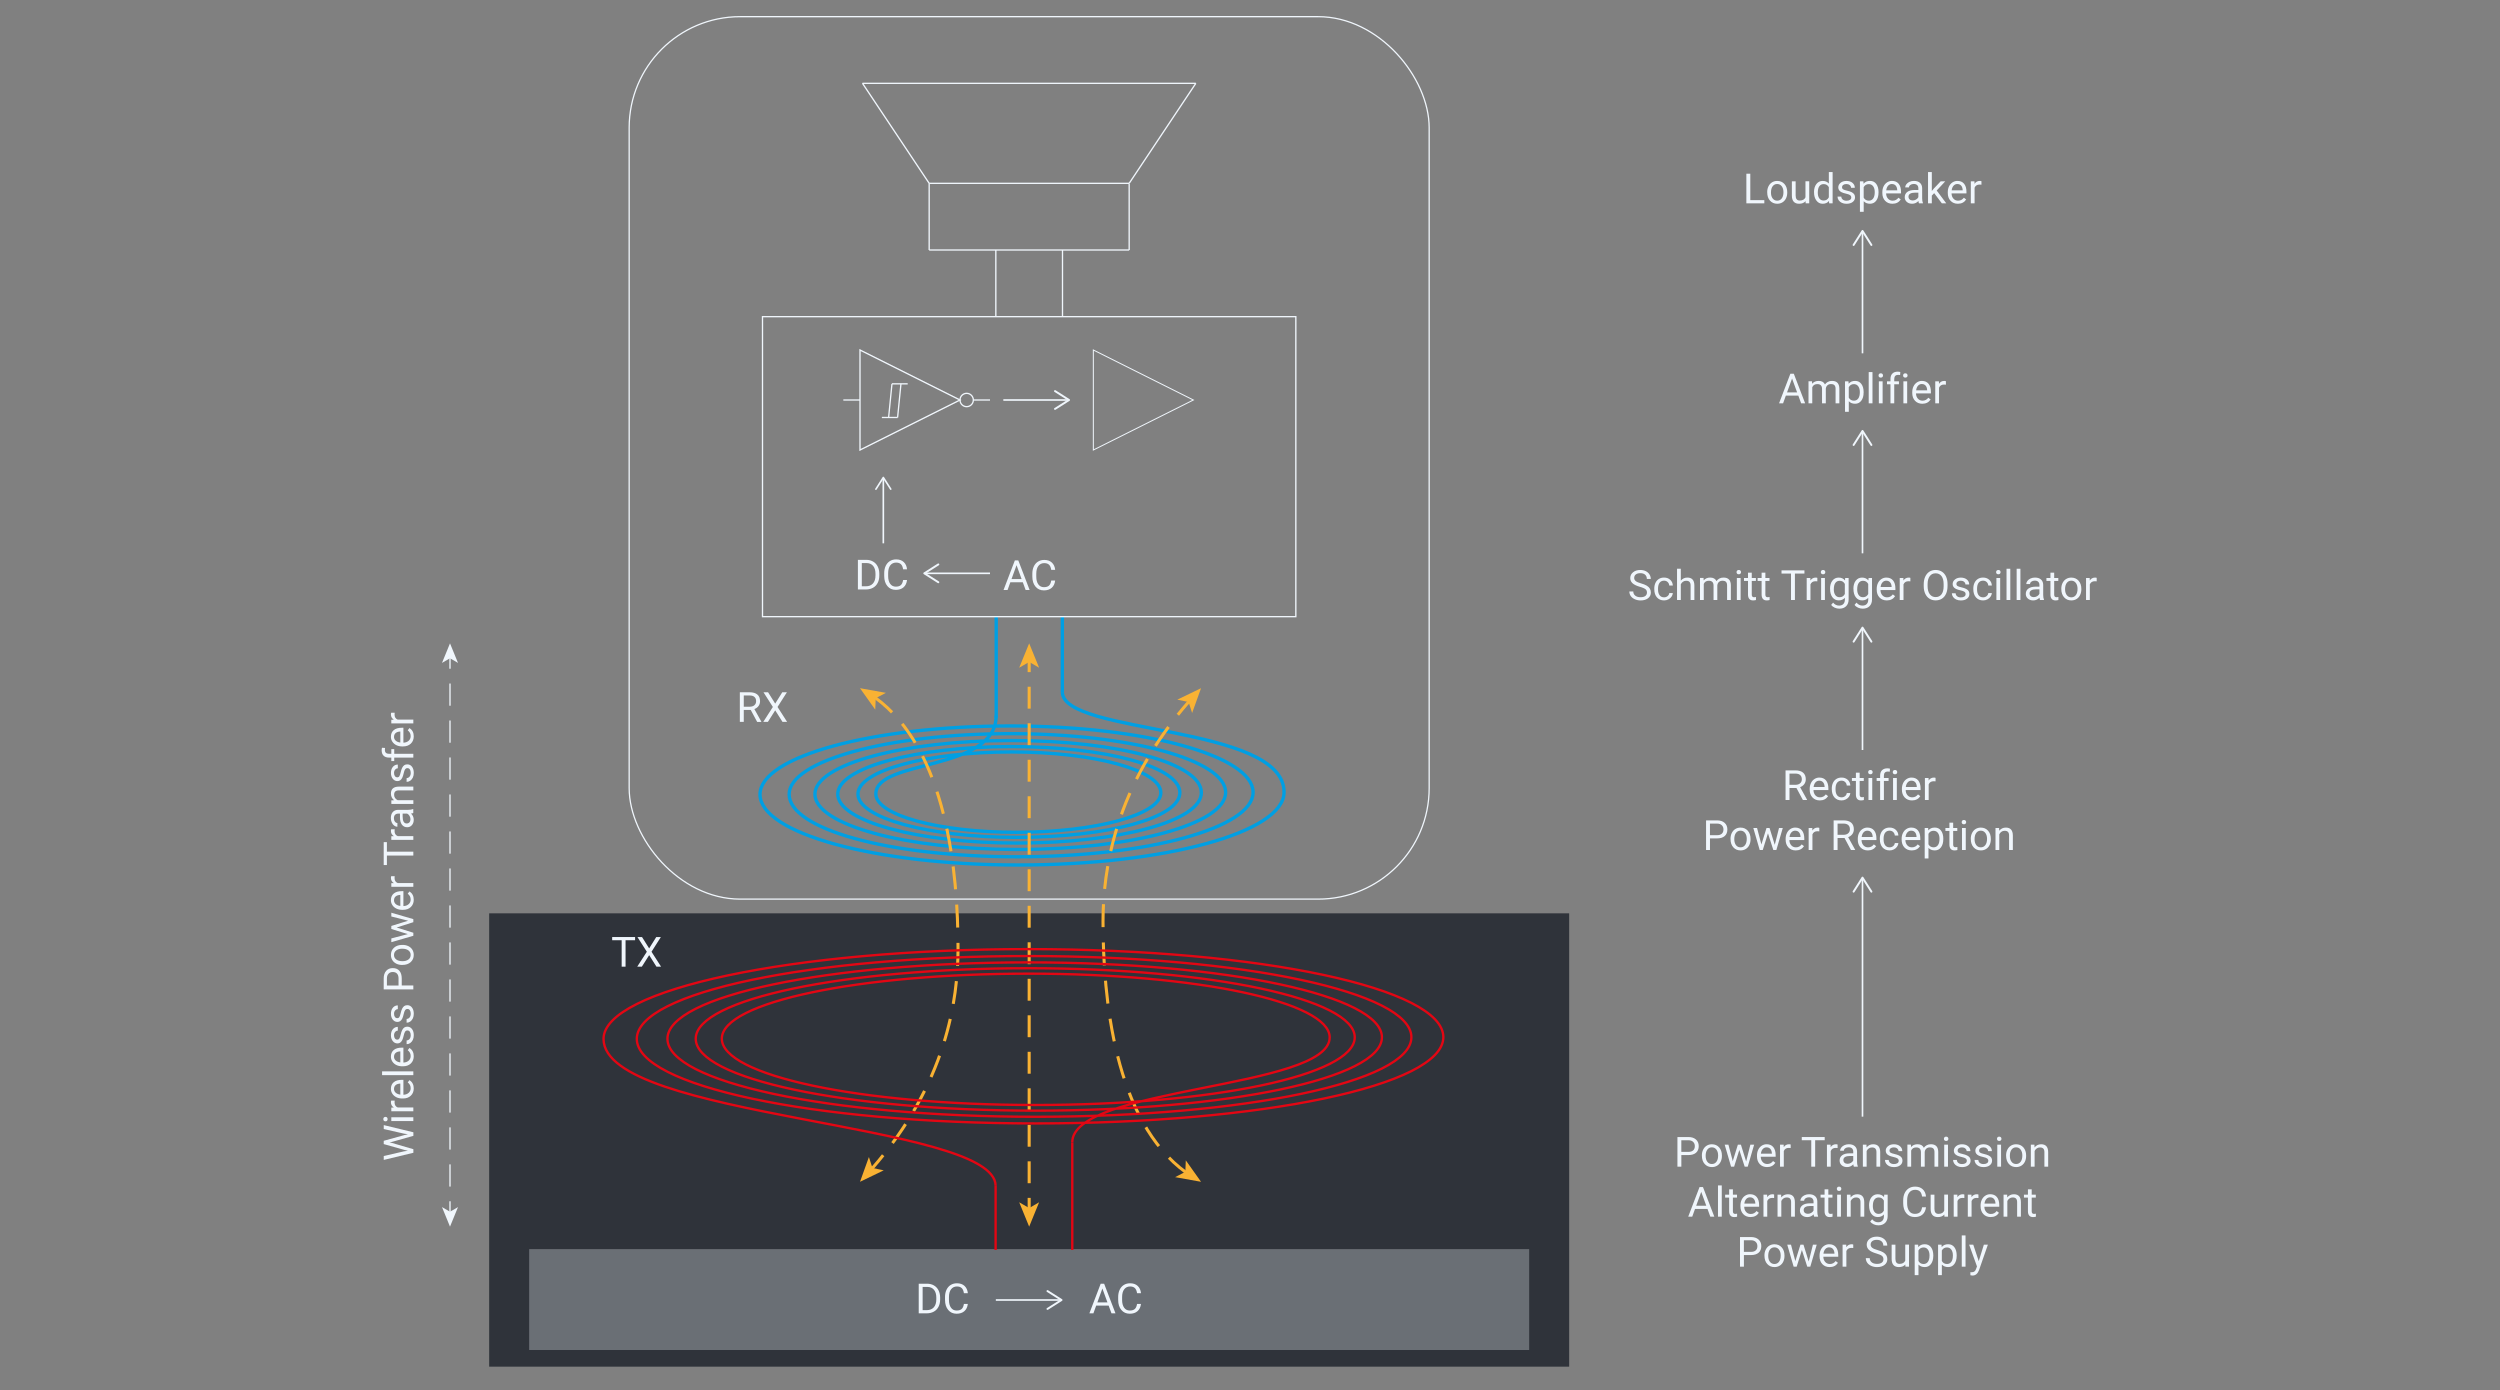 <?xml version="1.0" encoding="UTF-8"?><svg xmlns="http://www.w3.org/2000/svg" viewBox="0 0 1080 600.48"><rect x="0" y="0" width="1080" height="600.48" fill="#808080" stroke="none"/><defs><style>.cls-1{stroke-dasharray:0 0 0 0 9.46 6.31 9.46 6.31;}.cls-1,.cls-2,.cls-3,.cls-4,.cls-5,.cls-6,.cls-7,.cls-8,.cls-9,.cls-10,.cls-11,.cls-12{fill:none;stroke-miterlimit:10;}.cls-1,.cls-3,.cls-4,.cls-11{stroke:#f9b233;stroke-width:1.32px;}.cls-13{fill:#f9b233;}.cls-14{fill:#6a6f75;}.cls-15{fill:#f0f6fc;}.cls-16{fill:#2f333a;}.cls-2{stroke-width:.43px;}.cls-2,.cls-5,.cls-6,.cls-9,.cls-10,.cls-12{stroke:#f0f6fc;}.cls-3{stroke-dasharray:0 0 0 0 0 0 9.46 6.31 9.46 6.31 9.46 6.31;}.cls-4{stroke-dasharray:0 0 0 0 0 0 9.93 6.62 9.93 6.62 9.93 6.62;}.cls-5{stroke-dasharray:0 0 0 0 0 0 9.59 6.39 9.59 6.39 9.59 6.39;}.cls-5,.cls-9,.cls-12{stroke-width:.57px;}.cls-6{stroke-width:.71px;}.cls-7{stroke:#009fe3;stroke-width:1.45px;}.cls-8{stroke:#e30613;stroke-width:1.02px;}.cls-10{stroke-width:.55px;}.cls-12{stroke-dasharray:0 0 0 0 9.59 6.39 9.59 6.39;}</style></defs><g id="Ebene_3"><rect class="cls-16" x="211.32" y="394.56" width="466.56" height="195.84"/><rect class="cls-14" x="228.6" y="539.62" width="432" height="43.58"/><path class="cls-7" d="m458.94,298.96c0,18.42,95.77,13.93,95.77,43.28,0,17.36-51.45,31.44-114.92,31.44-61.56,0-111.47-13.65-111.47-30.49,0-16.34,48.41-29.58,108.13-29.58,57.93,0,104.88,12.85,104.88,28.69,0,15.37-45.55,27.83-101.74,27.83s-98.68-12.09-98.68-27c0-14.46,42.86-26.19,95.72-26.19,51.28,0,92.85,11.37,92.85,25.4,0,13.61-40.32,24.64-90.07,24.64-48.25,0-87.36-10.7-87.36-23.9,0-12.8,37.94-23.18,84.74-23.18s82.2,10.07,82.2,22.49-35.7,21.81-79.74,21.81c-42.72,0-77.34-9.47-77.34-21.16,0-11.33,33.59-20.52,75.02-20.52s72.77,8.91,72.77,19.91-31.6,19.31-70.59,19.31c-37.82,0-68.47-8.39-68.47-18.73,0-10.03,29.74-18.17,66.42-18.17,35.58,0,64.42,7.89,64.42,17.62,0,9.44-27.98,17.1-62.49,17.1-33.48,0-60.62-7.42-60.62-16.58,0-15.15,51.97-9.55,51.97-33.82"/><line class="cls-7" x1="430.36" y1="310.01" x2="430.36" y2="266.4"/><line class="cls-7" x1="458.94" y1="266.4" x2="458.94" y2="298.96"/><line class="cls-11" x1="444.6" y1="285.4" x2="444.6" y2="290.36"/><line class="cls-1" x1="444.6" y1="296.67" x2="444.6" y2="325.06"/><line class="cls-3" x1="444.6" y1="328.22" x2="444.6" y2="514.32"/><line class="cls-11" x1="444.6" y1="517.48" x2="444.6" y2="522.44"/><polygon class="cls-13" points="444.6 277.92 440.29 288.46 444.6 285.96 448.9 288.46 444.6 277.92"/><polygon class="cls-13" points="444.6 529.92 440.29 519.38 444.6 521.88 448.9 519.38 444.6 529.92"/><path class="cls-4" d="m377.87,301.24c31.13,22.41,36,75.72,36,108.5,0,22.16-5.01,58.38-37.31,95.27"/><polygon class="cls-13" points="371.52 297.3 378.11 306.58 378.31 301.61 382.72 299.31 371.52 297.3"/><polygon class="cls-13" points="371.52 510.54 375.37 499.83 376.9 504.56 381.77 505.59 371.52 510.54"/><path class="cls-4" d="m512.5,506.6c-31.13-22.41-36-75.72-36-108.5,0-22.16,5.01-58.38,37.31-95.27"/><polygon class="cls-13" points="518.85 510.54 512.26 501.26 512.07 506.23 507.65 508.53 518.85 510.54"/><polygon class="cls-13" points="518.85 297.3 515 308.01 513.47 303.28 508.6 302.25 518.85 297.3"/><path class="cls-8" d="m430.1,512.26c0-27.36-169.37-28.97-169.37-63.44,0-21.43,82.03-38.8,183.23-38.8s179.56,17.02,179.56,38.03-78.79,37.27-175.97,37.27-172.45-16.35-172.45-36.52,75.67-35.79,169-35.79,165.62,15.7,165.62,35.07-72.67,34.37-162.31,34.37-159.07-15.08-159.07-33.69,69.79-33.01,155.88-33.01,152.77,14.48,152.77,32.35-67.03,31.7-149.71,31.7-146.72-13.91-146.72-31.07,64.37-30.45,143.78-30.45,140.91,13.36,140.91,29.84-61.82,29.24-138.09,29.24-135.33-12.83-135.33-28.66,59.38-28.08,132.62-28.08,129.97,12.32,129.97,27.52c0,22.33-111.21,21.31-111.21,45.39"/><line class="cls-8" x1="430.1" y1="512.26" x2="430.1" y2="540"/><line class="cls-8" x1="463.22" y1="493.54" x2="463.22" y2="540"/></g><g id="Line"><rect class="cls-10" x="271.8" y="7.2" width="345.6" height="381.22" rx="47.97" ry="47.97"/><path class="cls-15" d="m274.35,406.18h-4.11v11.42h-1.68v-11.42h-4.1v-1.38h9.9v1.38Z"/><path class="cls-15" d="m280.43,409.71l3.07-4.9h1.99l-4.04,6.35,4.14,6.45h-2l-3.15-4.99-3.16,4.99h-2l4.15-6.45-4.05-6.35h1.98l3.08,4.9Z"/><path class="cls-15" d="m776.07,340.42h-3.01v5.18h-1.7v-12.8h4.24c1.44,0,2.55.33,3.33.98s1.17,1.61,1.17,2.87c0,.8-.22,1.49-.65,2.08s-1.03,1.03-1.8,1.33l3.01,5.43v.11h-1.81l-2.78-5.18Zm-3.01-1.38h2.59c.84,0,1.5-.22,2-.65s.74-1.02.74-1.74c0-.79-.24-1.4-.71-1.82s-1.15-.64-2.04-.64h-2.58v4.86Z"/><path class="cls-15" d="m786.15,345.78c-1.29,0-2.34-.42-3.15-1.27s-1.21-1.98-1.21-3.4v-.3c0-.94.18-1.79.54-2.53s.86-1.32,1.51-1.74,1.35-.63,2.11-.63c1.24,0,2.2.41,2.88,1.22s1.03,1.98,1.03,3.5v.68h-6.44c.02.94.3,1.7.82,2.27.52.58,1.19.87,2,.87.57,0,1.06-.12,1.46-.35s.75-.54,1.05-.93l.99.77c-.8,1.22-1.99,1.84-3.59,1.84Zm-.2-8.53c-.66,0-1.21.24-1.65.72s-.72,1.15-.83,2.01h4.76v-.12c-.05-.83-.27-1.47-.67-1.92s-.94-.68-1.62-.68Z"/><path class="cls-15" d="m795.56,344.45c.58,0,1.09-.18,1.52-.53s.67-.79.72-1.32h1.54c-.03.54-.22,1.06-.56,1.56s-.81.88-1.38,1.18-1.19.44-1.83.44c-1.29,0-2.33-.43-3.09-1.3-.76-.86-1.15-2.05-1.15-3.55v-.27c0-.93.17-1.75.51-2.47s.83-1.28,1.46-1.68,1.39-.6,2.25-.6c1.07,0,1.95.32,2.66.96s1.08,1.47,1.13,2.49h-1.54c-.05-.62-.28-1.12-.7-1.52-.42-.4-.94-.59-1.55-.59-.83,0-1.47.3-1.92.89s-.68,1.45-.68,2.58v.31c0,1.1.23,1.94.68,2.53s1.1.89,1.93.89Z"/><path class="cls-15" d="m803.37,333.79v2.3h1.78v1.26h-1.78v5.91c0,.38.08.67.24.86s.43.29.81.29c.19,0,.45-.04.77-.11v1.31c-.43.12-.84.17-1.25.17-.73,0-1.27-.22-1.64-.66s-.55-1.06-.55-1.87v-5.9h-1.73v-1.26h1.73v-2.3h1.63Z"/><path class="cls-15" d="m807.05,333.57c0-.26.08-.49.24-.67s.4-.27.72-.27.56.09.72.27.25.4.25.67-.08.48-.25.66-.4.26-.72.26-.56-.09-.72-.26-.24-.4-.24-.66Zm1.76,12.03h-1.63v-9.51h1.63v9.51Z"/><path class="cls-15" d="m812.21,345.6v-8.25h-1.5v-1.26h1.5v-.98c0-1.02.27-1.81.82-2.36s1.32-.83,2.31-.83c.38,0,.75.05,1.12.15l-.09,1.31c-.28-.05-.57-.08-.88-.08-.53,0-.93.15-1.22.46s-.43.75-.43,1.33v1h2.03v1.26h-2.03v8.25h-1.63Z"/><path class="cls-15" d="m817.67,333.57c0-.26.08-.49.24-.67s.4-.27.72-.27.56.09.72.27.25.4.25.67-.08.48-.25.66-.4.26-.72.26-.56-.09-.72-.26-.24-.4-.24-.66Zm1.76,12.03h-1.63v-9.51h1.63v9.51Z"/><path class="cls-15" d="m825.98,345.78c-1.29,0-2.34-.42-3.15-1.27s-1.21-1.98-1.21-3.4v-.3c0-.94.18-1.79.54-2.53s.86-1.32,1.51-1.74,1.35-.63,2.11-.63c1.24,0,2.2.41,2.88,1.22s1.03,1.98,1.03,3.5v.68h-6.44c.02.94.3,1.7.82,2.27.52.58,1.19.87,2,.87.57,0,1.06-.12,1.46-.35s.75-.54,1.05-.93l.99.77c-.8,1.22-1.99,1.84-3.59,1.84Zm-.2-8.53c-.66,0-1.21.24-1.65.72s-.72,1.15-.83,2.01h4.76v-.12c-.05-.83-.27-1.47-.67-1.92s-.94-.68-1.62-.68Z"/><path class="cls-15" d="m836.16,337.55c-.25-.04-.51-.06-.8-.06-1.07,0-1.79.45-2.17,1.36v6.75h-1.63v-9.51h1.58l.03,1.1c.53-.85,1.29-1.27,2.27-1.27.32,0,.56.04.72.12v1.51Z"/><path class="cls-15" d="m738.71,362.19v5.01h-1.69v-12.8h4.72c1.4,0,2.5.36,3.29,1.07s1.19,1.66,1.19,2.84c0,1.24-.39,2.2-1.16,2.87s-1.89,1.01-3.34,1.01h-3.01Zm0-1.38h3.03c.9,0,1.59-.21,2.07-.64.48-.42.72-1.04.72-1.84,0-.76-.24-1.37-.72-1.83s-1.14-.7-1.98-.71h-3.13v5.03Z"/><path class="cls-15" d="m747.58,362.36c0-.93.18-1.77.55-2.51s.88-1.32,1.53-1.72,1.4-.61,2.24-.61c1.29,0,2.34.45,3.14,1.34s1.2,2.09,1.2,3.58v.11c0,.93-.18,1.76-.53,2.49-.35.74-.86,1.31-1.52,1.72s-1.42.62-2.27.62c-1.29,0-2.33-.45-3.13-1.34s-1.2-2.08-1.2-3.56v-.11Zm1.63.19c0,1.05.25,1.9.73,2.54s1.14.96,1.96.96,1.48-.32,1.97-.97c.49-.65.73-1.55.73-2.72,0-1.04-.25-1.89-.74-2.54-.5-.65-1.15-.97-1.97-.97s-1.45.32-1.94.96-.74,1.55-.74,2.74Z"/><path class="cls-15" d="m766.7,364.96l1.83-7.27h1.63l-2.77,9.51h-1.32l-2.31-7.21-2.25,7.21h-1.32l-2.76-9.51h1.62l1.87,7.12,2.21-7.12h1.31l2.26,7.27Z"/><path class="cls-15" d="m775.75,367.38c-1.29,0-2.34-.42-3.15-1.27s-1.21-1.98-1.21-3.4v-.3c0-.94.18-1.79.54-2.53s.86-1.32,1.51-1.74,1.35-.63,2.1-.63c1.24,0,2.2.41,2.88,1.22s1.03,1.98,1.03,3.5v.68h-6.44c.02.94.3,1.7.82,2.27.52.58,1.19.87,2,.87.57,0,1.06-.12,1.46-.35s.75-.54,1.05-.93l.99.77c-.8,1.22-1.99,1.84-3.59,1.84Zm-.2-8.53c-.66,0-1.21.24-1.65.72s-.72,1.15-.83,2.01h4.76v-.12c-.05-.83-.27-1.47-.67-1.92s-.94-.68-1.62-.68Z"/><path class="cls-15" d="m785.94,359.15c-.25-.04-.51-.06-.8-.06-1.07,0-1.79.45-2.17,1.36v6.75h-1.63v-9.51h1.58l.03,1.1c.53-.85,1.29-1.27,2.27-1.27.32,0,.56.04.72.12v1.51Z"/><path class="cls-15" d="m796.84,362.02h-3.01v5.18h-1.7v-12.8h4.24c1.44,0,2.55.33,3.33.98s1.16,1.61,1.16,2.87c0,.8-.21,1.49-.65,2.08s-1.03,1.03-1.8,1.33l3.01,5.43v.11h-1.81l-2.78-5.18Zm-3.01-1.38h2.59c.84,0,1.5-.22,2-.65s.74-1.02.74-1.74c0-.79-.24-1.4-.71-1.82s-1.15-.64-2.04-.64h-2.58v4.86Z"/><path class="cls-15" d="m806.92,367.38c-1.29,0-2.34-.42-3.15-1.27s-1.21-1.98-1.21-3.4v-.3c0-.94.18-1.79.54-2.53s.86-1.32,1.51-1.74,1.35-.63,2.1-.63c1.24,0,2.2.41,2.88,1.22s1.03,1.98,1.03,3.5v.68h-6.44c.02.94.3,1.7.82,2.27.52.58,1.19.87,2,.87.57,0,1.06-.12,1.46-.35s.75-.54,1.05-.93l.99.77c-.8,1.22-1.99,1.84-3.59,1.84Zm-.2-8.53c-.66,0-1.21.24-1.65.72s-.72,1.15-.83,2.01h4.76v-.12c-.05-.83-.27-1.47-.67-1.92s-.94-.68-1.62-.68Z"/><path class="cls-15" d="m816.32,366.05c.58,0,1.09-.18,1.52-.53s.67-.79.72-1.32h1.54c-.03.54-.22,1.06-.56,1.56s-.81.88-1.38,1.18-1.19.44-1.83.44c-1.29,0-2.32-.43-3.09-1.3-.76-.86-1.15-2.05-1.15-3.55v-.27c0-.93.17-1.75.51-2.47s.83-1.28,1.46-1.68,1.39-.6,2.25-.6c1.07,0,1.95.32,2.66.96s1.08,1.47,1.13,2.49h-1.54c-.05-.62-.28-1.12-.7-1.52-.42-.4-.94-.59-1.55-.59-.83,0-1.47.3-1.92.89s-.68,1.45-.68,2.58v.31c0,1.1.23,1.94.68,2.53s1.1.89,1.93.89Z"/><path class="cls-15" d="m825.87,367.38c-1.29,0-2.34-.42-3.15-1.27s-1.21-1.98-1.21-3.4v-.3c0-.94.18-1.79.54-2.53s.86-1.32,1.51-1.74,1.35-.63,2.1-.63c1.24,0,2.2.41,2.88,1.22s1.03,1.98,1.03,3.5v.68h-6.44c.02.94.3,1.7.82,2.27.52.58,1.19.87,2,.87.57,0,1.06-.12,1.46-.35s.75-.54,1.05-.93l.99.77c-.8,1.22-1.99,1.84-3.59,1.84Zm-.2-8.53c-.66,0-1.21.24-1.65.72s-.72,1.15-.83,2.01h4.76v-.12c-.05-.83-.27-1.47-.67-1.92s-.94-.68-1.62-.68Z"/><path class="cls-15" d="m839.5,362.55c0,1.45-.33,2.61-.99,3.5s-1.56,1.33-2.69,1.33-2.06-.37-2.72-1.1v4.58h-1.63v-13.17h1.49l.08,1.05c.66-.82,1.58-1.23,2.76-1.23s2.05.43,2.71,1.29,1,2.06,1,3.59v.15Zm-1.63-.18c0-1.07-.23-1.92-.69-2.54s-1.08-.93-1.88-.93c-.98,0-1.72.44-2.21,1.31v4.54c.49.87,1.23,1.3,2.23,1.3.78,0,1.4-.31,1.86-.93s.69-1.54.69-2.76Z"/><path class="cls-15" d="m843.77,355.39v2.3h1.78v1.26h-1.78v5.91c0,.38.08.67.24.86s.43.29.81.29c.19,0,.45-.04.77-.11v1.31c-.43.12-.84.17-1.25.17-.73,0-1.27-.22-1.64-.66s-.55-1.06-.55-1.87v-5.9h-1.73v-1.26h1.73v-2.3h1.63Z"/><path class="cls-15" d="m847.45,355.17c0-.26.08-.49.24-.67s.4-.27.72-.27.56.09.72.27.25.4.25.67-.08.48-.25.66-.4.26-.72.26-.55-.09-.72-.26-.24-.4-.24-.66Zm1.76,12.03h-1.63v-9.51h1.63v9.51Z"/><path class="cls-15" d="m851.38,362.36c0-.93.18-1.77.55-2.51s.88-1.32,1.53-1.72,1.4-.61,2.24-.61c1.29,0,2.34.45,3.14,1.34s1.2,2.09,1.2,3.58v.11c0,.93-.18,1.76-.53,2.49-.35.74-.86,1.31-1.52,1.72s-1.42.62-2.27.62c-1.29,0-2.33-.45-3.13-1.34s-1.2-2.08-1.2-3.56v-.11Zm1.63.19c0,1.05.25,1.9.73,2.54s1.14.96,1.96.96,1.48-.32,1.97-.97c.49-.65.73-1.55.73-2.72,0-1.04-.25-1.89-.74-2.54-.5-.65-1.15-.97-1.97-.97s-1.45.32-1.94.96-.74,1.55-.74,2.74Z"/><path class="cls-15" d="m863.61,357.69l.05,1.2c.73-.91,1.68-1.37,2.85-1.37,2.01,0,3.02,1.13,3.04,3.4v6.28h-1.63v-6.29c0-.69-.16-1.19-.47-1.52s-.79-.49-1.44-.49c-.53,0-.99.14-1.39.42s-.71.65-.93,1.11v6.78h-1.63v-9.51h1.54Z"/><path class="cls-15" d="m324.32,306.68h-3.01v5.18h-1.7v-12.8h4.24c1.44,0,2.55.33,3.33.98s1.16,1.61,1.16,2.87c0,.8-.22,1.49-.65,2.08s-1.03,1.03-1.8,1.33l3.01,5.43v.11h-1.81l-2.78-5.18Zm-3.01-1.38h2.59c.84,0,1.5-.22,2-.65s.74-1.02.74-1.74c0-.79-.24-1.4-.71-1.82-.47-.42-1.15-.64-2.04-.64h-2.58v4.86Z"/><path class="cls-15" d="m334.88,303.96l3.07-4.9h1.99l-4.04,6.35,4.14,6.45h-2l-3.15-4.99-3.16,4.99h-2l4.15-6.45-4.05-6.35h1.98l3.08,4.9Z"/><line class="cls-9" x1="401.4" y1="108" x2="487.8" y2="108"/><line class="cls-9" x1="401.4" y1="79.2" x2="401.4" y2="108"/><line class="cls-9" x1="487.8" y1="108" x2="487.8" y2="79.33"/><line class="cls-9" x1="516.6" y1="36" x2="487.8" y2="79.2"/><line class="cls-9" x1="372.6" y1="36" x2="401.4" y2="79.2"/><line class="cls-9" x1="516.6" y1="36" x2="372.6" y2="36"/><line class="cls-9" x1="401.4" y1="79.2" x2="487.8" y2="79.2"/><rect class="cls-9" x="329.4" y="136.8" width="230.4" height="129.6"/><line class="cls-9" x1="430.2" y1="136.8" x2="430.2" y2="108"/><line class="cls-9" x1="459" y1="136.8" x2="459" y2="108"/><path class="cls-15" d="m726.34,498.99v5.01h-1.69v-12.8h4.72c1.4,0,2.5.36,3.29,1.07s1.19,1.66,1.19,2.84c0,1.24-.39,2.2-1.16,2.87s-1.89,1.01-3.34,1.01h-3.01Zm0-1.38h3.03c.9,0,1.59-.21,2.07-.64.48-.42.72-1.04.72-1.84,0-.76-.24-1.37-.72-1.83s-1.14-.7-1.98-.71h-3.13v5.03Z"/><path class="cls-15" d="m735.21,499.16c0-.93.18-1.77.55-2.51s.88-1.32,1.53-1.72,1.4-.61,2.24-.61c1.29,0,2.34.45,3.14,1.34s1.2,2.09,1.2,3.58v.11c0,.93-.18,1.76-.53,2.49-.35.74-.86,1.31-1.52,1.72s-1.42.62-2.27.62c-1.29,0-2.33-.45-3.13-1.34s-1.2-2.08-1.2-3.56v-.11Zm1.63.19c0,1.05.25,1.9.73,2.54s1.14.96,1.96.96,1.48-.32,1.97-.97c.49-.65.73-1.55.73-2.72,0-1.04-.25-1.89-.74-2.54-.5-.65-1.15-.97-1.97-.97s-1.45.32-1.94.96-.74,1.55-.74,2.74Z"/><path class="cls-15" d="m754.33,501.76l1.83-7.27h1.63l-2.77,9.51h-1.32l-2.31-7.21-2.25,7.21h-1.32l-2.76-9.51h1.62l1.87,7.12,2.21-7.12h1.31l2.26,7.27Z"/><path class="cls-15" d="m763.38,504.18c-1.29,0-2.34-.42-3.15-1.27s-1.21-1.98-1.21-3.4v-.3c0-.94.18-1.79.54-2.53s.86-1.32,1.51-1.74,1.35-.63,2.1-.63c1.24,0,2.2.41,2.88,1.22s1.03,1.98,1.03,3.5v.68h-6.44c.02.94.3,1.7.82,2.27.52.58,1.19.87,2,.87.57,0,1.06-.12,1.46-.35s.75-.54,1.05-.93l.99.77c-.8,1.22-1.99,1.84-3.59,1.84Zm-.2-8.53c-.66,0-1.21.24-1.65.72s-.72,1.15-.83,2.01h4.76v-.12c-.05-.83-.27-1.47-.67-1.92s-.94-.68-1.62-.68Z"/><path class="cls-15" d="m773.57,495.95c-.25-.04-.51-.06-.8-.06-1.07,0-1.79.45-2.17,1.36v6.75h-1.63v-9.51h1.58l.03,1.1c.53-.85,1.29-1.27,2.27-1.27.32,0,.56.04.72.12v1.51Z"/><path class="cls-15" d="m788.26,492.58h-4.11v11.42h-1.68v-11.42h-4.1v-1.38h9.9v1.38Z"/><path class="cls-15" d="m793.84,495.95c-.25-.04-.51-.06-.8-.06-1.07,0-1.79.45-2.17,1.36v6.75h-1.63v-9.51h1.58l.03,1.1c.53-.85,1.29-1.27,2.27-1.27.32,0,.56.04.72.12v1.51Z"/><path class="cls-15" d="m800.86,504c-.09-.19-.17-.52-.23-1-.76.79-1.66,1.18-2.71,1.18-.94,0-1.71-.26-2.31-.79s-.9-1.2-.9-2.02c0-.99.38-1.76,1.13-2.31s1.81-.82,3.18-.82h1.58v-.75c0-.57-.17-1.02-.51-1.36-.34-.34-.84-.5-1.5-.5-.58,0-1.07.15-1.46.44s-.59.65-.59,1.06h-1.63c0-.47.17-.93.51-1.38s.79-.79,1.37-1.05,1.21-.39,1.9-.39c1.1,0,1.95.27,2.58.82s.94,1.3.97,2.26v4.38c0,.87.11,1.57.33,2.08v.14h-1.71Zm-2.7-1.24c.51,0,.99-.13,1.45-.4s.79-.61.99-1.03v-1.95h-1.27c-1.99,0-2.99.58-2.99,1.75,0,.51.17.91.51,1.2s.78.43,1.31.43Z"/><path class="cls-15" d="m806.31,494.49l.05,1.2c.73-.91,1.68-1.37,2.85-1.37,2.01,0,3.02,1.13,3.04,3.4v6.28h-1.63v-6.29c0-.69-.16-1.19-.47-1.52s-.79-.49-1.44-.49c-.53,0-.99.14-1.39.42s-.71.65-.93,1.11v6.78h-1.63v-9.51h1.54Z"/><path class="cls-15" d="m820.24,501.48c0-.44-.17-.78-.5-1.02-.33-.24-.91-.45-1.73-.63s-1.48-.39-1.96-.63-.84-.54-1.07-.88-.35-.74-.35-1.21c0-.78.33-1.44.99-1.98s1.5-.81,2.53-.81c1.08,0,1.95.28,2.62.83s1.01,1.27,1.01,2.14h-1.63c0-.45-.19-.83-.57-1.15s-.85-.48-1.43-.48-1.05.13-1.39.39-.5.59-.5,1.01c0,.39.16.69.47.89s.87.39,1.68.57,1.47.4,1.97.65.88.56,1.12.91c.24.36.36.79.36,1.3,0,.85-.34,1.53-1.02,2.04-.68.51-1.56.77-2.65.77-.76,0-1.44-.13-2.02-.4s-1.04-.65-1.38-1.13c-.33-.48-.5-1.01-.5-1.57h1.63c.03.54.25.98.66,1.3.41.32.94.48,1.61.48.62,0,1.11-.12,1.48-.37.37-.25.56-.58.56-1Z"/><path class="cls-15" d="m825.52,494.49l.04,1.05c.7-.82,1.64-1.23,2.82-1.23,1.33,0,2.24.51,2.72,1.53.32-.46.73-.83,1.24-1.11.51-.28,1.11-.42,1.8-.42,2.09,0,3.15,1.1,3.18,3.31v6.37h-1.63v-6.28c0-.68-.16-1.19-.47-1.53-.31-.34-.83-.5-1.56-.5-.6,0-1.1.18-1.5.54-.4.36-.63.85-.69,1.46v6.31h-1.63v-6.23c0-1.38-.68-2.07-2.03-2.07-1.07,0-1.8.45-2.19,1.36v6.94h-1.63v-9.51h1.54Z"/><path class="cls-15" d="m839.77,491.97c0-.26.08-.49.24-.67s.4-.27.72-.27.56.09.72.27.25.4.25.67-.08.48-.25.66-.4.26-.72.26-.56-.09-.72-.26-.24-.4-.24-.66Zm1.76,12.03h-1.63v-9.51h1.63v9.51Z"/><path class="cls-15" d="m849.67,501.48c0-.44-.17-.78-.5-1.02-.33-.24-.91-.45-1.73-.63s-1.48-.39-1.96-.63c-.48-.25-.84-.54-1.07-.88-.23-.34-.35-.74-.35-1.21,0-.78.33-1.44.99-1.98.66-.54,1.5-.81,2.53-.81,1.08,0,1.95.28,2.62.83s1.01,1.27,1.01,2.14h-1.63c0-.45-.19-.83-.57-1.15-.38-.32-.85-.48-1.43-.48s-1.05.13-1.39.39-.5.59-.5,1.01c0,.39.16.69.47.89s.87.39,1.68.57c.81.18,1.47.4,1.97.65s.88.56,1.12.91c.24.36.36.79.36,1.3,0,.85-.34,1.53-1.02,2.04-.68.51-1.56.77-2.65.77-.76,0-1.44-.13-2.02-.4s-1.04-.65-1.38-1.13c-.33-.48-.5-1.01-.5-1.57h1.63c.03.54.25.98.65,1.3.41.32.95.48,1.61.48.62,0,1.11-.12,1.48-.37.37-.25.56-.58.56-1Z"/><path class="cls-15" d="m858.95,501.48c0-.44-.17-.78-.5-1.02-.33-.24-.91-.45-1.73-.63s-1.48-.39-1.96-.63c-.48-.25-.84-.54-1.07-.88-.23-.34-.35-.74-.35-1.21,0-.78.33-1.44.99-1.98.66-.54,1.5-.81,2.53-.81,1.08,0,1.95.28,2.62.83s1.01,1.27,1.01,2.14h-1.63c0-.45-.19-.83-.57-1.15-.38-.32-.85-.48-1.43-.48s-1.05.13-1.39.39-.5.59-.5,1.01c0,.39.16.69.47.89s.87.39,1.68.57c.81.18,1.47.4,1.97.65s.88.56,1.12.91c.24.36.36.79.36,1.3,0,.85-.34,1.53-1.02,2.04-.68.51-1.56.77-2.65.77-.76,0-1.44-.13-2.02-.4s-1.04-.65-1.38-1.13c-.33-.48-.5-1.01-.5-1.57h1.63c.03.54.25.98.65,1.3.41.32.95.48,1.61.48.62,0,1.11-.12,1.48-.37.37-.25.56-.58.56-1Z"/><path class="cls-15" d="m862.7,491.97c0-.26.08-.49.24-.67s.4-.27.72-.27.56.09.72.27.25.4.25.67-.08.48-.25.66-.4.26-.72.26-.56-.09-.72-.26-.24-.4-.24-.66Zm1.76,12.03h-1.63v-9.51h1.63v9.51Z"/><path class="cls-15" d="m866.63,499.16c0-.93.18-1.77.55-2.51.37-.74.88-1.32,1.53-1.72.65-.4,1.4-.61,2.24-.61,1.29,0,2.34.45,3.14,1.34.8.9,1.2,2.09,1.2,3.58v.11c0,.93-.18,1.76-.53,2.49-.36.74-.86,1.31-1.52,1.72-.66.41-1.42.62-2.27.62-1.29,0-2.33-.45-3.13-1.34-.8-.9-1.2-2.08-1.2-3.56v-.11Zm1.63.19c0,1.05.24,1.9.73,2.54s1.14.96,1.96.96,1.48-.32,1.97-.97c.49-.65.73-1.55.73-2.72,0-1.04-.25-1.89-.74-2.54-.5-.65-1.15-.97-1.97-.97s-1.45.32-1.94.96-.74,1.55-.74,2.74Z"/><path class="cls-15" d="m878.87,494.49l.05,1.2c.73-.91,1.68-1.37,2.85-1.37,2.01,0,3.02,1.13,3.04,3.4v6.28h-1.63v-6.29c0-.69-.16-1.19-.47-1.52-.31-.33-.79-.49-1.44-.49-.53,0-.99.14-1.39.42s-.71.65-.93,1.11v6.78h-1.63v-9.51h1.54Z"/><path class="cls-15" d="m737.61,522.25h-5.36l-1.2,3.35h-1.74l4.89-12.8h1.48l4.9,12.8h-1.73l-1.22-3.35Zm-4.85-1.38h4.35l-2.18-5.99-2.17,5.99Z"/><path class="cls-15" d="m743.8,525.6h-1.63v-13.5h1.63v13.5Z"/><path class="cls-15" d="m748.61,513.79v2.3h1.78v1.26h-1.78v5.91c0,.38.08.67.24.86s.43.29.81.29c.19,0,.45-.04.77-.11v1.31c-.43.12-.84.17-1.25.17-.73,0-1.27-.22-1.64-.66s-.55-1.06-.55-1.87v-5.9h-1.73v-1.26h1.73v-2.3h1.63Z"/><path class="cls-15" d="m756.23,525.77c-1.29,0-2.34-.42-3.15-1.27s-1.21-1.98-1.21-3.4v-.3c0-.94.18-1.79.54-2.53s.86-1.32,1.51-1.74,1.35-.63,2.11-.63c1.24,0,2.2.41,2.88,1.22s1.03,1.98,1.03,3.5v.68h-6.44c.02.94.3,1.7.82,2.27.52.58,1.19.87,2,.87.57,0,1.06-.12,1.46-.35s.75-.54,1.05-.93l.99.77c-.8,1.22-1.99,1.84-3.59,1.84Zm-.2-8.53c-.66,0-1.21.24-1.65.72s-.72,1.15-.83,2.01h4.76v-.12c-.05-.83-.27-1.47-.67-1.92s-.94-.68-1.62-.68Z"/><path class="cls-15" d="m766.42,517.55c-.25-.04-.51-.06-.8-.06-1.07,0-1.79.45-2.17,1.36v6.75h-1.63v-9.51h1.58l.03,1.1c.53-.85,1.29-1.27,2.27-1.27.32,0,.56.04.72.12v1.51Z"/><path class="cls-15" d="m769.45,516.09l.05,1.2c.73-.91,1.68-1.37,2.85-1.37,2.01,0,3.02,1.13,3.04,3.4v6.28h-1.63v-6.29c0-.69-.16-1.19-.47-1.52s-.79-.49-1.44-.49c-.53,0-.99.14-1.39.42s-.71.65-.93,1.11v6.78h-1.63v-9.51h1.54Z"/><path class="cls-15" d="m783.71,525.6c-.09-.19-.17-.52-.23-1-.76.79-1.66,1.18-2.71,1.18-.94,0-1.71-.26-2.31-.79s-.9-1.2-.9-2.02c0-.99.38-1.76,1.13-2.31s1.81-.82,3.18-.82h1.58v-.75c0-.57-.17-1.02-.51-1.36-.34-.34-.84-.5-1.5-.5-.58,0-1.07.15-1.46.44s-.59.65-.59,1.06h-1.63c0-.47.17-.93.5-1.38s.79-.79,1.37-1.05,1.21-.39,1.9-.39c1.1,0,1.95.27,2.58.82s.94,1.3.97,2.26v4.38c0,.87.11,1.57.33,2.08v.14h-1.71Zm-2.7-1.24c.51,0,.99-.13,1.45-.4s.79-.61.99-1.03v-1.95h-1.27c-1.99,0-2.99.58-2.99,1.75,0,.51.17.91.51,1.2s.78.43,1.31.43Z"/><path class="cls-15" d="m789.84,513.79v2.3h1.78v1.26h-1.78v5.91c0,.38.08.67.24.86s.43.29.81.29c.19,0,.45-.04.77-.11v1.31c-.43.12-.84.17-1.25.17-.73,0-1.27-.22-1.64-.66s-.55-1.06-.55-1.87v-5.9h-1.73v-1.26h1.73v-2.3h1.63Z"/><path class="cls-15" d="m793.52,513.57c0-.26.08-.49.24-.67s.4-.27.72-.27.56.09.72.27.25.4.25.67-.08.48-.25.66-.4.26-.72.26-.56-.09-.72-.26-.24-.4-.24-.66Zm1.76,12.03h-1.63v-9.51h1.63v9.51Z"/><path class="cls-15" d="m799.42,516.09l.05,1.2c.73-.91,1.68-1.37,2.85-1.37,2.01,0,3.02,1.13,3.04,3.4v6.28h-1.63v-6.29c0-.69-.16-1.19-.47-1.52s-.79-.49-1.44-.49c-.53,0-.99.14-1.39.42s-.71.65-.93,1.11v6.78h-1.63v-9.51h1.54Z"/><path class="cls-15" d="m807.43,520.77c0-1.48.34-2.66,1.03-3.54s1.59-1.31,2.72-1.31,2.07.41,2.72,1.23l.08-1.05h1.49v9.28c0,1.23-.37,2.2-1.09,2.91s-1.71,1.06-2.94,1.06c-.69,0-1.36-.15-2.01-.44s-1.16-.69-1.5-1.2l.84-.98c.7.86,1.55,1.29,2.56,1.29.79,0,1.41-.22,1.85-.67s.66-1.07.66-1.88v-.82c-.65.75-1.54,1.12-2.66,1.12s-2.01-.45-2.7-1.34-1.03-2.12-1.03-3.67Zm1.63.18c0,1.07.22,1.92.66,2.53.44.61,1.05.92,1.85.92,1.03,0,1.78-.47,2.26-1.4v-4.34c-.5-.91-1.25-1.36-2.24-1.36-.79,0-1.41.31-1.85.92s-.67,1.53-.67,2.73Z"/><path class="cls-15" d="m832.03,521.54c-.16,1.35-.66,2.4-1.5,3.13-.84.74-1.96,1.1-3.35,1.1-1.51,0-2.72-.54-3.63-1.63s-1.37-2.53-1.37-4.35v-1.23c0-1.19.21-2.24.64-3.14s1.03-1.59,1.81-2.08c.78-.48,1.68-.72,2.71-.72,1.36,0,2.45.38,3.27,1.14s1.3,1.81,1.43,3.15h-1.7c-.15-1.02-.46-1.76-.95-2.22-.49-.46-1.17-.69-2.05-.69-1.08,0-1.92.4-2.54,1.2s-.92,1.93-.92,3.4v1.24c0,1.39.29,2.5.87,3.32s1.39,1.23,2.43,1.23c.94,0,1.66-.21,2.16-.64.5-.42.83-1.16,1-2.22h1.7Z"/><path class="cls-15" d="m839.95,524.66c-.63.74-1.56,1.12-2.79,1.12-1.01,0-1.79-.29-2.32-.88-.53-.59-.8-1.46-.8-2.62v-6.19h1.63v6.14c0,1.44.59,2.16,1.76,2.16,1.24,0,2.07-.46,2.48-1.39v-6.92h1.63v9.51h-1.55l-.04-.94Z"/><path class="cls-15" d="m848.6,517.55c-.25-.04-.51-.06-.8-.06-1.07,0-1.79.45-2.17,1.36v6.75h-1.63v-9.51h1.58l.03,1.1c.53-.85,1.29-1.27,2.27-1.27.32,0,.56.04.72.12v1.51Z"/><path class="cls-15" d="m854.69,517.55c-.25-.04-.51-.06-.8-.06-1.07,0-1.79.45-2.17,1.36v6.75h-1.63v-9.51h1.58l.03,1.1c.53-.85,1.29-1.27,2.27-1.27.32,0,.56.04.72.12v1.51Z"/><path class="cls-15" d="m859.97,525.77c-1.29,0-2.34-.42-3.15-1.27s-1.21-1.98-1.21-3.4v-.3c0-.94.18-1.79.54-2.53.36-.74.86-1.32,1.51-1.74s1.35-.63,2.11-.63c1.24,0,2.2.41,2.88,1.22s1.03,1.98,1.03,3.5v.68h-6.44c.02.94.3,1.7.82,2.27.52.58,1.19.87,2,.87.57,0,1.06-.12,1.46-.35s.75-.54,1.05-.93l.99.77c-.8,1.22-1.99,1.84-3.59,1.84Zm-.2-8.53c-.66,0-1.21.24-1.65.72s-.72,1.15-.83,2.01h4.76v-.12c-.05-.83-.27-1.47-.67-1.92s-.94-.68-1.62-.68Z"/><path class="cls-15" d="m867.09,516.09l.05,1.2c.73-.91,1.68-1.37,2.85-1.37,2.01,0,3.02,1.13,3.04,3.4v6.28h-1.63v-6.29c0-.69-.16-1.19-.47-1.52-.31-.33-.79-.49-1.44-.49-.53,0-.99.14-1.39.42s-.71.65-.93,1.11v6.78h-1.63v-9.51h1.54Z"/><path class="cls-15" d="m877.69,513.79v2.3h1.78v1.26h-1.78v5.91c0,.38.08.67.24.86s.43.29.81.29c.19,0,.45-.04.77-.11v1.31c-.43.12-.84.17-1.25.17-.73,0-1.27-.22-1.64-.66s-.55-1.06-.55-1.87v-5.9h-1.73v-1.26h1.73v-2.3h1.63Z"/><path class="cls-15" d="m753.37,542.19v5.01h-1.69v-12.8h4.72c1.4,0,2.5.36,3.29,1.07s1.19,1.66,1.19,2.84c0,1.24-.39,2.2-1.17,2.87s-1.89,1.01-3.33,1.01h-3.01Zm0-1.38h3.03c.9,0,1.59-.21,2.07-.64.48-.42.72-1.04.72-1.84,0-.76-.24-1.37-.72-1.83s-1.14-.7-1.98-.71h-3.13v5.03Z"/><path class="cls-15" d="m762.24,542.36c0-.93.18-1.77.55-2.51s.88-1.32,1.53-1.72,1.4-.61,2.24-.61c1.29,0,2.34.45,3.14,1.34s1.2,2.09,1.2,3.58v.11c0,.93-.18,1.76-.53,2.49-.35.74-.86,1.31-1.52,1.72s-1.42.62-2.27.62c-1.29,0-2.33-.45-3.13-1.34s-1.2-2.08-1.2-3.56v-.11Zm1.63.19c0,1.05.24,1.9.73,2.54s1.14.96,1.96.96,1.48-.32,1.97-.97c.49-.65.73-1.55.73-2.72,0-1.04-.25-1.89-.74-2.54-.5-.65-1.15-.97-1.97-.97s-1.45.32-1.94.96-.74,1.55-.74,2.74Z"/><path class="cls-15" d="m781.36,544.96l1.83-7.27h1.63l-2.77,9.51h-1.32l-2.31-7.21-2.25,7.21h-1.32l-2.76-9.51h1.62l1.87,7.12,2.21-7.12h1.31l2.26,7.27Z"/><path class="cls-15" d="m790.41,547.38c-1.29,0-2.34-.42-3.15-1.27s-1.21-1.98-1.21-3.4v-.3c0-.94.18-1.79.54-2.53s.86-1.32,1.51-1.74,1.35-.63,2.11-.63c1.24,0,2.2.41,2.88,1.22s1.03,1.98,1.03,3.5v.68h-6.44c.02.94.3,1.7.82,2.27.52.58,1.19.87,2,.87.57,0,1.06-.12,1.46-.35s.75-.54,1.05-.93l.99.77c-.8,1.22-1.99,1.84-3.59,1.84Zm-.2-8.53c-.66,0-1.21.24-1.65.72s-.72,1.15-.83,2.01h4.76v-.12c-.05-.83-.27-1.47-.67-1.92s-.94-.68-1.62-.68Z"/><path class="cls-15" d="m800.6,539.15c-.25-.04-.51-.06-.8-.06-1.07,0-1.79.45-2.17,1.36v6.75h-1.63v-9.51h1.58l.03,1.1c.53-.85,1.29-1.27,2.27-1.27.32,0,.56.04.72.12v1.51Z"/><path class="cls-15" d="m810.57,541.5c-1.45-.42-2.5-.93-3.16-1.53-.66-.61-.99-1.35-.99-2.25,0-1.01.4-1.84,1.21-2.5.81-.66,1.85-.99,3.14-.99.88,0,1.66.17,2.35.51s1.22.81,1.6,1.41.57,1.25.57,1.96h-1.7c0-.78-.25-1.39-.74-1.83s-1.19-.67-2.08-.67c-.83,0-1.48.18-1.95.55-.47.37-.7.88-.7,1.53,0,.52.22.96.66,1.33s1.2.69,2.26.99c1.06.3,1.9.63,2.5.99.6.36,1.05.78,1.34,1.26s.44,1.05.44,1.7c0,1.04-.4,1.87-1.21,2.49-.81.62-1.89.94-3.24.94-.88,0-1.7-.17-2.46-.51-.76-.34-1.35-.8-1.76-1.38s-.62-1.25-.62-2h1.7c0,.77.29,1.38.86,1.83.57.45,1.33.67,2.29.67.89,0,1.57-.18,2.05-.54s.71-.86.71-1.49-.22-1.11-.66-1.46c-.44-.34-1.24-.68-2.39-1.01Z"/><path class="cls-15" d="m823.1,546.26c-.63.74-1.56,1.12-2.79,1.12-1.01,0-1.79-.29-2.32-.88-.53-.59-.8-1.46-.8-2.62v-6.19h1.63v6.14c0,1.44.59,2.16,1.76,2.16,1.24,0,2.07-.46,2.48-1.39v-6.92h1.63v9.51h-1.55l-.04-.94Z"/><path class="cls-15" d="m835.18,542.55c0,1.45-.33,2.61-.99,3.5s-1.56,1.33-2.69,1.33-2.06-.37-2.72-1.1v4.58h-1.63v-13.17h1.49l.08,1.05c.66-.82,1.58-1.23,2.76-1.23s2.04.43,2.71,1.29c.66.86,1,2.06,1,3.59v.15Zm-1.63-.18c0-1.07-.23-1.92-.69-2.54s-1.08-.93-1.88-.93c-.98,0-1.72.44-2.21,1.31v4.54c.49.87,1.23,1.3,2.23,1.3.78,0,1.4-.31,1.86-.93.46-.62.69-1.54.69-2.76Z"/><path class="cls-15" d="m845.28,542.55c0,1.45-.33,2.61-.99,3.5s-1.56,1.33-2.69,1.33-2.06-.37-2.72-1.1v4.58h-1.63v-13.17h1.49l.08,1.05c.66-.82,1.58-1.23,2.76-1.23s2.05.43,2.71,1.29,1,2.06,1,3.59v.15Zm-1.63-.18c0-1.07-.23-1.92-.69-2.54s-1.08-.93-1.88-.93c-.98,0-1.72.44-2.21,1.31v4.54c.49.87,1.23,1.3,2.23,1.3.78,0,1.4-.31,1.86-.93s.69-1.54.69-2.76Z"/><path class="cls-15" d="m849.11,547.2h-1.63v-13.5h1.63v13.5Z"/><path class="cls-15" d="m854.82,544.82l2.21-7.13h1.74l-3.82,10.98c-.59,1.58-1.53,2.37-2.82,2.37l-.31-.03-.61-.11v-1.32l.44.04c.55,0,.98-.11,1.29-.33.31-.22.56-.63.76-1.22l.36-.97-3.39-9.4h1.78l2.37,7.13Z"/><path class="cls-15" d="m174.53,497.38l1.69-.25-1.52-.36-8.93-2.53v-1.42l8.93-2.47,1.55-.35-1.72-.27-8.75-1.99v-1.7l12.8,3.1v1.54l-9.33,2.64-.98.2.98.2,9.33,2.73v1.54l-12.8,3.09v-1.69l8.76-2.02Z"/><path class="cls-15" d="m166.53,484.42c-.26,0-.49-.08-.67-.24-.18-.16-.27-.4-.27-.72s.09-.56.27-.72.4-.25.67-.25.48.08.66.25.26.4.26.72-.09.55-.26.72c-.18.16-.4.24-.66.24Zm12.03-1.76v1.63h-9.51v-1.63h9.51Z"/><path class="cls-15" d="m170.51,475.46c-.04.25-.06.51-.06.8,0,1.07.45,1.79,1.36,2.17h6.75v1.63h-9.51v-1.58l1.1-.03c-.85-.53-1.27-1.29-1.27-2.27,0-.32.04-.56.12-.72h1.51Z"/><path class="cls-15" d="m178.74,470.19c0,1.29-.42,2.34-1.27,3.15s-1.98,1.21-3.4,1.21h-.3c-.94,0-1.79-.18-2.53-.54-.74-.36-1.32-.86-1.74-1.51-.42-.65-.63-1.35-.63-2.1,0-1.24.41-2.2,1.22-2.88s1.98-1.03,3.5-1.03h.68v6.44c.94-.02,1.69-.3,2.27-.82.58-.53.87-1.19.87-2,0-.57-.12-1.06-.35-1.46s-.54-.75-.93-1.05l.77-.99c1.22.8,1.84,1.99,1.84,3.59Zm-8.53.2c0,.66.24,1.21.72,1.65s1.15.72,2.01.83v-4.76h-.12c-.83.05-1.47.27-1.92.67s-.68.94-.68,1.62Z"/><path class="cls-15" d="m178.56,462.83v1.63h-13.5v-1.63h13.5Z"/><path class="cls-15" d="m178.74,456.28c0,1.29-.42,2.34-1.27,3.15s-1.98,1.21-3.4,1.21h-.3c-.94,0-1.79-.18-2.53-.54-.74-.36-1.32-.86-1.74-1.51-.42-.65-.63-1.35-.63-2.1,0-1.24.41-2.2,1.22-2.88s1.98-1.03,3.5-1.03h.68v6.44c.94-.02,1.69-.3,2.27-.82.58-.53.87-1.19.87-2,0-.57-.12-1.06-.35-1.46s-.54-.75-.93-1.05l.77-.99c1.22.8,1.84,1.99,1.84,3.59Zm-8.53.2c0,.66.24,1.21.72,1.65s1.15.72,2.01.83v-4.76h-.12c-.83.05-1.47.27-1.92.67s-.68.94-.68,1.62Z"/><path class="cls-15" d="m176.04,445.15c-.44,0-.78.17-1.02.5-.24.33-.45.91-.63,1.73-.18.82-.39,1.48-.63,1.96-.25.48-.54.84-.88,1.07-.34.23-.74.35-1.21.35-.78,0-1.44-.33-1.98-.99-.54-.66-.81-1.5-.81-2.53,0-1.08.28-1.95.83-2.62.56-.67,1.27-1.01,2.14-1.01v1.63c-.45,0-.83.19-1.15.57-.32.38-.48.85-.48,1.43s.13,1.05.39,1.39.59.5,1.01.5c.39,0,.69-.16.89-.47s.39-.87.57-1.68c.18-.81.4-1.47.65-1.97s.56-.88.91-1.12c.35-.24.79-.36,1.3-.36.85,0,1.53.34,2.04,1.02s.77,1.56.77,2.65c0,.76-.13,1.44-.4,2.02s-.65,1.04-1.13,1.38c-.48.33-1.01.5-1.57.5v-1.63c.54-.03.98-.25,1.3-.65.32-.41.48-.95.48-1.61,0-.62-.12-1.11-.37-1.48-.25-.37-.58-.56-1-.56Z"/><path class="cls-15" d="m176.04,435.87c-.44,0-.78.17-1.02.5-.24.33-.45.91-.63,1.73-.18.82-.39,1.48-.63,1.96-.25.48-.54.84-.88,1.07-.34.23-.74.35-1.21.35-.78,0-1.44-.33-1.98-.99-.54-.66-.81-1.5-.81-2.53,0-1.08.28-1.95.83-2.62.56-.67,1.27-1.01,2.14-1.01v1.63c-.45,0-.83.19-1.15.57-.32.38-.48.85-.48,1.43s.13,1.05.39,1.39.59.5,1.01.5c.39,0,.69-.16.89-.47s.39-.87.57-1.68c.18-.81.4-1.47.65-1.97s.56-.88.91-1.12c.35-.24.79-.36,1.3-.36.85,0,1.53.34,2.04,1.02s.77,1.56.77,2.65c0,.76-.13,1.44-.4,2.02s-.65,1.04-1.13,1.38c-.48.33-1.01.5-1.57.5v-1.63c.54-.03.98-.25,1.3-.65.32-.41.48-.95.48-1.61,0-.62-.12-1.11-.37-1.48-.25-.37-.58-.56-1-.56Z"/><path class="cls-15" d="m173.55,425.73h5.01v1.69h-12.8v-4.72c0-1.4.36-2.5,1.07-3.29.71-.79,1.66-1.19,2.84-1.19,1.24,0,2.2.39,2.87,1.17.67.78,1.01,1.89,1.01,3.33v3.01Zm-1.38,0v-3.03c0-.9-.21-1.59-.64-2.07-.43-.48-1.04-.72-1.84-.72s-1.37.24-1.83.72c-.46.48-.7,1.14-.71,1.98v3.13h5.03Z"/><path class="cls-15" d="m173.72,416.86c-.93,0-1.77-.18-2.51-.55-.74-.37-1.32-.88-1.72-1.53-.4-.65-.61-1.4-.61-2.24,0-1.29.45-2.34,1.34-3.14.9-.8,2.09-1.2,3.58-1.2h.11c.93,0,1.76.18,2.49.53.74.36,1.31.86,1.72,1.52.41.66.62,1.42.62,2.27,0,1.29-.45,2.33-1.34,3.13-.9.8-2.08,1.2-3.56,1.2h-.11Zm.19-1.63c1.05,0,1.9-.25,2.54-.73.64-.49.96-1.14.96-1.96s-.32-1.48-.97-1.97-1.55-.73-2.72-.73c-1.04,0-1.89.25-2.54.74-.65.49-.97,1.15-.97,1.97s.32,1.45.96,1.94,1.55.74,2.74.74Z"/><path class="cls-15" d="m176.32,397.75l-7.27-1.83v-1.63l9.51,2.77v1.32l-7.21,2.31,7.21,2.25v1.32l-9.51,2.76v-1.62l7.12-1.87-7.12-2.21v-1.31l7.27-2.26Z"/><path class="cls-15" d="m178.74,388.69c0,1.29-.42,2.34-1.27,3.15s-1.98,1.21-3.4,1.21h-.3c-.94,0-1.79-.18-2.53-.54-.74-.36-1.32-.86-1.74-1.51s-.63-1.35-.63-2.11c0-1.24.41-2.2,1.22-2.88s1.98-1.03,3.5-1.03h.68v6.44c.94-.02,1.69-.3,2.27-.82.58-.52.87-1.19.87-2,0-.57-.12-1.06-.35-1.46s-.54-.75-.93-1.05l.77-.99c1.22.8,1.84,1.99,1.84,3.59Zm-8.53.2c0,.66.24,1.21.72,1.65s1.15.72,2.01.83v-4.76h-.12c-.83.05-1.47.27-1.92.67s-.68.94-.68,1.62Z"/><path class="cls-15" d="m170.51,378.51c-.04.25-.06.51-.06.8,0,1.07.45,1.79,1.36,2.17h6.75v1.63h-9.51v-1.58l1.1-.03c-.85-.53-1.27-1.29-1.27-2.27,0-.32.04-.56.12-.72h1.51Z"/><path class="cls-15" d="m167.14,363.81v4.11h11.42v1.68h-11.42v4.1h-1.38v-9.9h1.38Z"/><path class="cls-15" d="m170.51,358.23c-.04.25-.06.51-.06.8,0,1.07.45,1.79,1.36,2.17h6.75v1.63h-9.51v-1.58l1.1-.03c-.85-.53-1.27-1.29-1.27-2.27,0-.32.04-.56.12-.72h1.51Z"/><path class="cls-15" d="m178.56,351.22c-.19.09-.52.17-1,.23.79.76,1.18,1.66,1.18,2.71,0,.94-.27,1.71-.8,2.31-.53.6-1.2.9-2.02.9-.99,0-1.76-.38-2.31-1.13-.55-.75-.82-1.81-.82-3.18v-1.58h-.75c-.57,0-1.02.17-1.36.51s-.51.84-.51,1.5c0,.58.15,1.07.44,1.46s.65.59,1.06.59v1.63c-.47,0-.93-.17-1.38-.5s-.79-.79-1.05-1.37-.39-1.21-.39-1.9c0-1.1.27-1.95.82-2.58s1.3-.94,2.26-.97h4.38c.87,0,1.57-.11,2.08-.33h.14v1.71Zm-1.24,2.7c0-.51-.13-.99-.4-1.45s-.61-.79-1.03-.99h-1.95v1.27c0,1.99.58,2.99,1.75,2.99.51,0,.91-.17,1.2-.51s.43-.78.43-1.31Z"/><path class="cls-15" d="m169.05,345.76l1.2-.05c-.91-.73-1.37-1.68-1.37-2.85,0-2.01,1.13-3.02,3.4-3.04h6.28v1.63h-6.29c-.69,0-1.19.16-1.52.47-.33.31-.49.79-.49,1.44,0,.53.14.99.42,1.39s.65.71,1.11.93h6.78v1.63h-9.51v-1.54Z"/><path class="cls-15" d="m176.04,331.83c-.44,0-.78.17-1.02.5-.24.33-.45.91-.63,1.73s-.39,1.48-.63,1.96c-.25.48-.54.84-.88,1.07-.34.23-.74.35-1.21.35-.78,0-1.44-.33-1.98-.99-.54-.66-.81-1.5-.81-2.53,0-1.08.28-1.95.83-2.62s1.27-1.01,2.14-1.01v1.63c-.45,0-.83.19-1.15.57-.32.38-.48.85-.48,1.43s.13,1.05.39,1.39.59.5,1.01.5c.39,0,.69-.16.89-.47s.39-.87.57-1.68c.18-.81.4-1.47.65-1.97s.56-.88.91-1.12c.35-.24.79-.36,1.3-.36.85,0,1.53.34,2.04,1.02s.77,1.56.77,2.65c0,.76-.13,1.44-.4,2.02s-.65,1.04-1.13,1.38c-.48.33-1.01.5-1.57.5v-1.63c.54-.03.98-.25,1.3-.65s.48-.95.48-1.61c0-.62-.12-1.11-.37-1.48s-.58-.56-1-.56Z"/><path class="cls-15" d="m178.56,327.28h-8.25v1.5h-1.26v-1.5h-.98c-1.02,0-1.81-.27-2.36-.82s-.83-1.32-.83-2.31c0-.38.05-.75.15-1.12l1.31.09c-.05.28-.08.57-.08.88,0,.53.15.93.46,1.22s.75.43,1.33.43h1v-2.03h1.26v2.03h8.25v1.63Z"/><path class="cls-15" d="m178.74,318.1c0,1.29-.42,2.34-1.27,3.15s-1.98,1.21-3.4,1.21h-.3c-.94,0-1.79-.18-2.53-.54-.74-.36-1.32-.86-1.74-1.51s-.63-1.35-.63-2.11c0-1.24.41-2.2,1.22-2.88s1.98-1.03,3.5-1.03h.68v6.44c.94-.02,1.69-.3,2.27-.82.58-.52.87-1.19.87-2,0-.57-.12-1.06-.35-1.46s-.54-.75-.93-1.05l.77-.99c1.22.8,1.84,1.99,1.84,3.59Zm-8.53.2c0,.66.24,1.21.72,1.65s1.15.72,2.01.83v-4.76h-.12c-.83.05-1.47.27-1.92.67s-.68.94-.68,1.62Z"/><path class="cls-15" d="m170.51,307.91c-.04.25-.06.51-.06.8,0,1.07.45,1.79,1.36,2.17h6.75v1.63h-9.51v-1.58l1.1-.03c-.85-.53-1.27-1.29-1.27-2.27,0-.32.04-.56.12-.72h1.51Z"/><path class="cls-15" d="m708.42,253.5c-1.45-.42-2.5-.93-3.16-1.53-.66-.61-.99-1.35-.99-2.25,0-1.01.4-1.84,1.21-2.5.81-.66,1.85-.99,3.14-.99.88,0,1.66.17,2.35.51s1.22.81,1.6,1.41.57,1.25.57,1.96h-1.7c0-.78-.25-1.39-.74-1.83s-1.19-.67-2.08-.67c-.83,0-1.48.18-1.95.55-.47.37-.7.88-.7,1.53,0,.52.22.96.66,1.33s1.2.69,2.26.99c1.06.3,1.9.63,2.5.99.6.36,1.05.78,1.34,1.26s.44,1.05.44,1.7c0,1.04-.4,1.87-1.21,2.49-.81.62-1.89.94-3.24.94-.88,0-1.7-.17-2.46-.51-.76-.34-1.35-.8-1.76-1.38s-.62-1.25-.62-2h1.7c0,.77.29,1.38.86,1.83.57.45,1.33.67,2.29.67.89,0,1.57-.18,2.05-.54s.71-.86.71-1.49-.22-1.11-.66-1.46c-.44-.34-1.24-.68-2.39-1.01Z"/><path class="cls-15" d="m718.88,258.05c.58,0,1.09-.18,1.52-.53s.67-.79.72-1.32h1.54c-.03.54-.22,1.06-.56,1.56s-.81.88-1.38,1.18-1.19.44-1.83.44c-1.29,0-2.33-.43-3.09-1.3-.76-.86-1.15-2.05-1.15-3.55v-.27c0-.93.17-1.75.51-2.47s.83-1.28,1.46-1.68,1.39-.6,2.25-.6c1.07,0,1.95.32,2.66.96s1.08,1.47,1.13,2.49h-1.54c-.05-.62-.28-1.12-.7-1.52-.42-.4-.94-.59-1.55-.59-.83,0-1.47.3-1.92.89s-.68,1.45-.68,2.58v.31c0,1.1.23,1.94.68,2.53s1.1.89,1.93.89Z"/><path class="cls-15" d="m726.12,250.84c.72-.88,1.66-1.33,2.81-1.33,2.01,0,3.02,1.13,3.04,3.4v6.28h-1.63v-6.29c0-.69-.16-1.19-.47-1.52s-.79-.49-1.44-.49c-.53,0-.99.14-1.39.42s-.71.65-.93,1.11v6.78h-1.63v-13.5h1.63v5.14Z"/><path class="cls-15" d="m735.94,249.69l.04,1.05c.7-.82,1.64-1.23,2.82-1.23,1.33,0,2.24.51,2.72,1.53.32-.46.73-.83,1.23-1.11s1.11-.42,1.8-.42c2.09,0,3.15,1.1,3.18,3.31v6.37h-1.63v-6.28c0-.68-.16-1.19-.47-1.53-.31-.34-.83-.5-1.56-.5-.6,0-1.1.18-1.5.54-.4.36-.63.85-.69,1.46v6.31h-1.63v-6.23c0-1.38-.68-2.07-2.03-2.07-1.07,0-1.8.45-2.19,1.36v6.94h-1.63v-9.51h1.54Z"/><path class="cls-15" d="m750.19,247.17c0-.26.08-.49.24-.67s.4-.27.72-.27.56.09.72.27.25.4.25.67-.08.48-.25.66-.4.26-.72.26-.56-.09-.72-.26-.24-.4-.24-.66Zm1.76,12.03h-1.63v-9.51h1.63v9.51Z"/><path class="cls-15" d="m756.76,247.39v2.3h1.78v1.26h-1.78v5.91c0,.38.08.67.24.86s.43.29.81.29c.19,0,.45-.04.77-.11v1.31c-.43.12-.84.17-1.25.17-.73,0-1.27-.22-1.64-.66s-.55-1.06-.55-1.87v-5.9h-1.73v-1.26h1.73v-2.3h1.63Z"/><path class="cls-15" d="m762.64,247.39v2.3h1.78v1.26h-1.78v5.91c0,.38.08.67.24.86s.43.29.81.29c.19,0,.45-.04.77-.11v1.31c-.43.12-.84.17-1.25.17-.73,0-1.27-.22-1.64-.66s-.55-1.06-.55-1.87v-5.9h-1.73v-1.26h1.73v-2.3h1.63Z"/><path class="cls-15" d="m779.51,247.78h-4.11v11.42h-1.68v-11.42h-4.1v-1.38h9.9v1.38Z"/><path class="cls-15" d="m785.09,251.15c-.25-.04-.51-.06-.8-.06-1.07,0-1.79.45-2.17,1.36v6.75h-1.63v-9.51h1.58l.03,1.1c.53-.85,1.29-1.27,2.27-1.27.32,0,.56.04.72.12v1.51Z"/><path class="cls-15" d="m786.6,247.17c0-.26.08-.49.24-.67s.4-.27.72-.27.56.09.72.27.25.4.25.67-.08.48-.25.66-.4.26-.72.26-.56-.09-.72-.26-.24-.4-.24-.66Zm1.76,12.03h-1.63v-9.51h1.63v9.51Z"/><path class="cls-15" d="m790.57,254.37c0-1.48.34-2.66,1.03-3.54s1.59-1.31,2.72-1.31,2.07.41,2.72,1.23l.08-1.05h1.49v9.28c0,1.23-.37,2.2-1.09,2.91s-1.71,1.06-2.94,1.06c-.69,0-1.36-.15-2.01-.44s-1.16-.69-1.5-1.2l.84-.98c.7.86,1.55,1.29,2.56,1.29.79,0,1.41-.22,1.85-.67s.66-1.07.66-1.88v-.82c-.65.75-1.54,1.12-2.66,1.12s-2.01-.45-2.7-1.34-1.03-2.12-1.03-3.67Zm1.63.18c0,1.07.22,1.92.66,2.53.44.61,1.05.92,1.85.92,1.03,0,1.78-.47,2.26-1.4v-4.34c-.5-.91-1.25-1.36-2.24-1.36-.79,0-1.41.31-1.85.92s-.67,1.53-.67,2.73Z"/><path class="cls-15" d="m800.67,254.37c0-1.48.34-2.66,1.03-3.54s1.59-1.31,2.72-1.31,2.07.41,2.72,1.23l.08-1.05h1.49v9.28c0,1.23-.37,2.2-1.09,2.91s-1.71,1.06-2.94,1.06c-.69,0-1.36-.15-2.01-.44s-1.16-.69-1.5-1.2l.84-.98c.7.86,1.55,1.29,2.56,1.29.79,0,1.41-.22,1.85-.67s.66-1.07.66-1.88v-.82c-.65.75-1.54,1.12-2.66,1.12s-2.01-.45-2.7-1.34-1.03-2.12-1.03-3.67Zm1.63.18c0,1.07.22,1.92.66,2.53.44.61,1.05.92,1.85.92,1.03,0,1.78-.47,2.26-1.4v-4.34c-.5-.91-1.25-1.36-2.24-1.36-.79,0-1.41.31-1.85.92s-.67,1.53-.67,2.73Z"/><path class="cls-15" d="m815.1,259.38c-1.29,0-2.34-.42-3.15-1.27s-1.21-1.98-1.21-3.4v-.3c0-.94.18-1.79.54-2.53s.86-1.32,1.51-1.74,1.35-.63,2.11-.63c1.24,0,2.2.41,2.88,1.22s1.03,1.98,1.03,3.5v.68h-6.44c.02.94.3,1.7.82,2.27.52.58,1.19.87,2,.87.57,0,1.06-.12,1.46-.35s.75-.54,1.05-.93l.99.77c-.8,1.22-1.99,1.84-3.59,1.84Zm-.2-8.53c-.66,0-1.21.24-1.65.72s-.72,1.15-.83,2.01h4.76v-.12c-.05-.83-.27-1.47-.67-1.92s-.94-.68-1.62-.68Z"/><path class="cls-15" d="m825.28,251.15c-.25-.04-.51-.06-.8-.06-1.07,0-1.79.45-2.17,1.36v6.75h-1.63v-9.51h1.58l.03,1.1c.53-.85,1.29-1.27,2.27-1.27.32,0,.56.04.72.12v1.51Z"/><path class="cls-15" d="m841.33,253.21c0,1.25-.21,2.35-.63,3.28-.42.94-1.02,1.65-1.79,2.14s-1.68.74-2.71.74-1.9-.25-2.68-.74-1.38-1.2-1.81-2.12c-.43-.92-.65-1.98-.66-3.19v-.92c0-1.23.21-2.32.64-3.26s1.03-1.67,1.81-2.17c.78-.5,1.68-.75,2.69-.75s1.93.25,2.71.74c.78.5,1.38,1.21,1.81,2.15.42.94.63,2.03.63,3.28v.81Zm-1.68-.83c0-1.52-.3-2.68-.91-3.49s-1.46-1.22-2.56-1.22-1.91.41-2.52,1.22c-.61.81-.93,1.94-.94,3.38v.94c0,1.47.31,2.63.93,3.47.62.84,1.47,1.26,2.55,1.26s1.93-.4,2.53-1.19.9-1.93.92-3.42v-.95Z"/><path class="cls-15" d="m849.15,256.68c0-.44-.17-.78-.5-1.02-.33-.24-.91-.45-1.73-.63s-1.48-.39-1.96-.63c-.48-.25-.84-.54-1.07-.88-.23-.34-.35-.74-.35-1.21,0-.78.33-1.44.99-1.98.66-.54,1.5-.81,2.53-.81,1.08,0,1.95.28,2.62.83s1.01,1.27,1.01,2.14h-1.63c0-.45-.19-.83-.57-1.15-.38-.32-.85-.48-1.43-.48s-1.05.13-1.39.39-.5.59-.5,1.01c0,.39.16.69.47.89s.87.39,1.68.57c.81.18,1.47.4,1.97.65s.88.56,1.12.91c.24.36.36.79.36,1.3,0,.85-.34,1.53-1.02,2.04-.68.51-1.56.77-2.65.77-.76,0-1.44-.13-2.02-.4s-1.04-.65-1.38-1.13c-.33-.48-.5-1.01-.5-1.57h1.63c.03.54.25.98.65,1.3.41.32.95.48,1.61.48.62,0,1.11-.12,1.48-.37.37-.25.56-.58.56-1Z"/><path class="cls-15" d="m856.7,258.05c.58,0,1.09-.18,1.52-.53s.67-.79.72-1.32h1.54c-.03.54-.22,1.06-.56,1.56s-.81.88-1.38,1.18-1.19.44-1.83.44c-1.29,0-2.32-.43-3.09-1.3-.76-.86-1.15-2.05-1.15-3.55v-.27c0-.93.17-1.75.51-2.47s.83-1.28,1.46-1.68,1.39-.6,2.25-.6c1.07,0,1.95.32,2.66.96.71.64,1.08,1.47,1.13,2.49h-1.54c-.05-.62-.28-1.12-.7-1.52-.42-.4-.94-.59-1.55-.59-.83,0-1.47.3-1.92.89s-.68,1.45-.68,2.58v.31c0,1.1.23,1.94.68,2.53s1.1.89,1.93.89Z"/><path class="cls-15" d="m862.32,247.17c0-.26.08-.49.24-.67s.4-.27.72-.27.56.09.72.27.25.4.25.67-.08.48-.25.66-.4.26-.72.26-.56-.09-.72-.26-.24-.4-.24-.66Zm1.76,12.03h-1.63v-9.51h1.63v9.51Z"/><path class="cls-15" d="m868.45,259.2h-1.63v-13.5h1.63v13.5Z"/><path class="cls-15" d="m872.82,259.2h-1.63v-13.5h1.63v13.5Z"/><path class="cls-15" d="m881.29,259.2c-.09-.19-.17-.52-.23-1-.76.79-1.66,1.18-2.71,1.18-.94,0-1.71-.26-2.31-.79-.6-.53-.9-1.2-.9-2.02,0-.99.38-1.76,1.13-2.31.75-.55,1.81-.82,3.18-.82h1.58v-.75c0-.57-.17-1.02-.51-1.36-.34-.34-.84-.5-1.5-.5-.58,0-1.07.15-1.46.44s-.59.65-.59,1.06h-1.63c0-.47.17-.93.5-1.38s.79-.79,1.37-1.05,1.21-.39,1.9-.39c1.1,0,1.95.27,2.58.82s.94,1.3.97,2.26v4.38c0,.87.11,1.57.33,2.08v.14h-1.71Zm-2.7-1.24c.51,0,.99-.13,1.45-.4s.79-.61.99-1.03v-1.95h-1.27c-1.99,0-2.99.58-2.99,1.75,0,.51.17.91.51,1.2s.78.43,1.31.43Z"/><path class="cls-15" d="m887.41,247.39v2.3h1.78v1.26h-1.78v5.91c0,.38.08.67.24.86s.43.29.81.29c.19,0,.45-.04.77-.11v1.31c-.43.12-.84.17-1.25.17-.73,0-1.27-.22-1.64-.66s-.55-1.06-.55-1.87v-5.9h-1.73v-1.26h1.73v-2.3h1.63Z"/><path class="cls-15" d="m890.48,254.36c0-.93.18-1.77.55-2.51.37-.74.88-1.32,1.53-1.72.65-.4,1.4-.61,2.24-.61,1.29,0,2.34.45,3.14,1.34.8.9,1.2,2.09,1.2,3.58v.11c0,.93-.18,1.76-.53,2.49-.36.74-.86,1.31-1.52,1.72-.66.41-1.42.62-2.27.62-1.29,0-2.33-.45-3.13-1.34-.8-.9-1.2-2.08-1.2-3.56v-.11Zm1.63.19c0,1.05.24,1.9.73,2.54s1.14.96,1.96.96,1.48-.32,1.97-.97c.49-.65.73-1.55.73-2.72,0-1.04-.25-1.89-.74-2.54-.5-.65-1.15-.97-1.97-.97s-1.45.32-1.94.96-.74,1.55-.74,2.74Z"/><path class="cls-15" d="m905.77,251.15c-.25-.04-.51-.06-.8-.06-1.07,0-1.79.45-2.17,1.36v6.75h-1.63v-9.51h1.58l.03,1.1c.53-.85,1.29-1.27,2.27-1.27.32,0,.56.04.72.12v1.51Z"/><path class="cls-15" d="m776.85,170.89h-5.36l-1.2,3.35h-1.74l4.89-12.8h1.48l4.9,12.8h-1.73l-1.22-3.35Zm-4.85-1.38h4.35l-2.18-5.99-2.17,5.99Z"/><path class="cls-15" d="m782.8,164.73l.04,1.05c.7-.82,1.64-1.23,2.82-1.23,1.33,0,2.24.51,2.72,1.53.32-.46.73-.83,1.24-1.11s1.11-.42,1.8-.42c2.09,0,3.15,1.1,3.18,3.31v6.37h-1.63v-6.28c0-.68-.16-1.19-.47-1.53-.31-.34-.83-.5-1.56-.5-.6,0-1.1.18-1.5.54-.4.36-.63.85-.69,1.46v6.31h-1.63v-6.23c0-1.38-.68-2.07-2.03-2.07-1.07,0-1.8.45-2.19,1.36v6.94h-1.63v-9.51h1.54Z"/><path class="cls-15" d="m805.08,169.59c0,1.45-.33,2.61-.99,3.5s-1.56,1.33-2.69,1.33-2.06-.37-2.72-1.1v4.58h-1.63v-13.17h1.49l.08,1.05c.66-.82,1.58-1.23,2.76-1.23s2.05.43,2.71,1.29,1,2.06,1,3.59v.15Zm-1.63-.18c0-1.07-.23-1.92-.69-2.54s-1.08-.93-1.88-.93c-.98,0-1.72.44-2.21,1.31v4.54c.49.87,1.23,1.3,2.23,1.3.78,0,1.4-.31,1.86-.93s.69-1.54.69-2.76Z"/><path class="cls-15" d="m808.91,174.24h-1.63v-13.5h1.63v13.5Z"/><path class="cls-15" d="m811.53,162.21c0-.26.08-.49.24-.67s.4-.27.72-.27.56.09.72.27.25.4.25.67-.08.48-.25.66-.4.26-.72.26-.55-.09-.72-.26-.24-.4-.24-.66Zm1.76,12.03h-1.63v-9.51h1.63v9.51Z"/><path class="cls-15" d="m816.68,174.24v-8.25h-1.5v-1.26h1.5v-.98c0-1.02.27-1.81.82-2.36s1.32-.83,2.31-.83c.38,0,.75.05,1.12.15l-.09,1.31c-.28-.05-.57-.08-.88-.08-.53,0-.93.15-1.22.46s-.43.75-.43,1.33v1h2.03v1.26h-2.03v8.25h-1.63Z"/><path class="cls-15" d="m822.14,162.21c0-.26.08-.49.24-.67s.4-.27.72-.27.56.09.72.27.25.4.25.67-.08.48-.25.66-.4.26-.72.26-.55-.09-.72-.26-.24-.4-.24-.66Zm1.76,12.03h-1.63v-9.51h1.63v9.51Z"/><path class="cls-15" d="m830.45,174.42c-1.29,0-2.34-.42-3.15-1.27s-1.21-1.98-1.21-3.4v-.3c0-.94.18-1.79.54-2.53s.86-1.32,1.51-1.74,1.35-.63,2.1-.63c1.24,0,2.2.41,2.88,1.22s1.03,1.98,1.03,3.5v.68h-6.44c.02.94.3,1.7.82,2.27.52.58,1.19.87,2,.87.57,0,1.06-.12,1.46-.35s.75-.54,1.05-.93l.99.77c-.8,1.22-1.99,1.84-3.59,1.84Zm-.2-8.53c-.66,0-1.21.24-1.65.72s-.72,1.15-.83,2.01h4.76v-.12c-.05-.83-.27-1.47-.67-1.92s-.94-.68-1.62-.68Z"/><path class="cls-15" d="m840.63,166.19c-.25-.04-.51-.06-.8-.06-1.07,0-1.79.45-2.17,1.36v6.75h-1.63v-9.51h1.58l.03,1.1c.53-.85,1.29-1.27,2.27-1.27.32,0,.56.04.72.12v1.51Z"/><path class="cls-15" d="m756.13,86.46h6.06v1.38h-7.76v-12.8h1.7v11.42Z"/><path class="cls-15" d="m763.43,83c0-.93.18-1.77.55-2.51.37-.74.88-1.32,1.53-1.72.65-.4,1.4-.61,2.24-.61,1.29,0,2.34.45,3.14,1.34.8.9,1.2,2.09,1.2,3.58v.11c0,.93-.18,1.76-.53,2.49-.35.74-.86,1.31-1.52,1.72-.66.41-1.42.62-2.27.62-1.29,0-2.33-.45-3.13-1.34-.8-.9-1.2-2.08-1.2-3.56v-.11Zm1.63.19c0,1.05.24,1.9.73,2.54.49.64,1.14.96,1.96.96s1.48-.32,1.97-.97c.49-.65.73-1.55.73-2.72,0-1.04-.25-1.89-.74-2.54-.5-.65-1.15-.97-1.97-.97s-1.45.32-1.94.96-.74,1.55-.74,2.74Z"/><path class="cls-15" d="m780,86.9c-.63.74-1.56,1.12-2.79,1.12-1.01,0-1.79-.29-2.32-.88-.53-.59-.8-1.46-.8-2.62v-6.19h1.63v6.14c0,1.44.59,2.16,1.76,2.16,1.24,0,2.07-.46,2.48-1.39v-6.92h1.63v9.51h-1.55l-.04-.94Z"/><path class="cls-15" d="m783.65,83.01c0-1.46.35-2.63,1.04-3.52.69-.89,1.6-1.33,2.72-1.33s2,.38,2.65,1.14v-4.96h1.63v13.5h-1.49l-.08-1.02c-.65.8-1.56,1.2-2.72,1.2s-2-.45-2.69-1.35c-.7-.9-1.04-2.08-1.04-3.53v-.12Zm1.63.18c0,1.08.22,1.92.67,2.53s1.06.91,1.85.91c1.03,0,1.78-.46,2.26-1.39v-4.37c-.49-.9-1.23-1.34-2.24-1.34-.8,0-1.42.31-1.86.92s-.67,1.53-.67,2.73Z"/><path class="cls-15" d="m799.74,85.32c0-.44-.17-.78-.5-1.02-.33-.24-.91-.45-1.73-.63-.82-.18-1.48-.39-1.96-.63-.48-.25-.84-.54-1.07-.88-.23-.34-.35-.74-.35-1.21,0-.78.33-1.44.99-1.98.66-.54,1.5-.81,2.53-.81,1.08,0,1.95.28,2.62.83.67.56,1.01,1.27,1.01,2.14h-1.63c0-.45-.19-.83-.57-1.15-.38-.32-.85-.48-1.43-.48s-1.05.13-1.39.39-.5.59-.5,1.01c0,.39.16.69.47.89s.87.39,1.68.57c.81.18,1.47.4,1.97.65s.88.56,1.12.91c.24.36.37.79.37,1.3,0,.85-.34,1.53-1.02,2.04-.68.51-1.56.77-2.65.77-.76,0-1.44-.13-2.02-.4s-1.04-.65-1.38-1.13c-.33-.48-.5-1.01-.5-1.57h1.63c.03.54.25.98.66,1.3.41.32.94.48,1.61.48.62,0,1.11-.12,1.48-.37.37-.25.56-.58.56-1Z"/><path class="cls-15" d="m811.52,83.19c0,1.45-.33,2.61-.99,3.5s-1.56,1.33-2.69,1.33-2.06-.37-2.72-1.1v4.58h-1.63v-13.17h1.49l.08,1.05c.66-.82,1.58-1.23,2.76-1.23s2.05.43,2.71,1.29c.66.86,1,2.06,1,3.59v.15Zm-1.63-.18c0-1.07-.23-1.92-.69-2.54s-1.08-.93-1.88-.93c-.98,0-1.72.44-2.21,1.31v4.54c.49.87,1.23,1.3,2.23,1.3.78,0,1.4-.31,1.86-.93.46-.62.69-1.54.69-2.76Z"/><path class="cls-15" d="m817.53,88.02c-1.29,0-2.34-.42-3.15-1.27s-1.21-1.98-1.21-3.4v-.3c0-.94.18-1.79.54-2.53.36-.74.87-1.32,1.51-1.74.65-.42,1.35-.63,2.11-.63,1.24,0,2.2.41,2.88,1.22s1.03,1.98,1.03,3.5v.68h-6.44c.02.94.3,1.7.82,2.27.52.58,1.19.87,2,.87.57,0,1.06-.12,1.46-.35s.75-.54,1.05-.93l.99.77c-.8,1.22-1.99,1.84-3.59,1.84Zm-.2-8.53c-.66,0-1.21.24-1.65.72s-.72,1.15-.83,2.01h4.76v-.12c-.05-.83-.27-1.47-.67-1.92s-.94-.68-1.62-.68Z"/><path class="cls-15" d="m828.99,87.84c-.09-.19-.17-.52-.23-1-.76.79-1.66,1.18-2.71,1.18-.94,0-1.71-.26-2.31-.79-.6-.53-.9-1.2-.9-2.02,0-.99.38-1.76,1.13-2.31.75-.55,1.81-.82,3.18-.82h1.58v-.75c0-.57-.17-1.02-.51-1.36-.34-.34-.84-.5-1.5-.5-.58,0-1.07.15-1.46.44s-.59.65-.59,1.06h-1.63c0-.47.17-.93.51-1.38.34-.44.79-.79,1.37-1.05.58-.26,1.21-.39,1.9-.39,1.1,0,1.95.27,2.58.82s.94,1.3.97,2.26v4.38c0,.87.11,1.57.33,2.08v.14h-1.71Zm-2.7-1.24c.51,0,.99-.13,1.45-.4s.79-.61.99-1.03v-1.95h-1.27c-1.99,0-2.99.58-2.99,1.75,0,.51.17.91.51,1.2s.78.43,1.31.43Z"/><path class="cls-15" d="m835.56,83.44l-1.02,1.06v3.34h-1.63v-13.5h1.63v8.17l.87-1.05,2.96-3.13h1.98l-3.7,3.97,4.13,5.54h-1.91l-3.31-4.4Z"/><path class="cls-15" d="m845.8,88.02c-1.29,0-2.34-.42-3.15-1.27s-1.21-1.98-1.21-3.4v-.3c0-.94.18-1.79.54-2.53.36-.74.86-1.32,1.51-1.74s1.35-.63,2.11-.63c1.24,0,2.2.41,2.88,1.22s1.03,1.98,1.03,3.5v.68h-6.44c.02.94.3,1.7.82,2.27.52.58,1.19.87,2,.87.57,0,1.06-.12,1.46-.35s.75-.54,1.05-.93l.99.77c-.8,1.22-1.99,1.84-3.59,1.84Zm-.2-8.53c-.66,0-1.21.24-1.65.72s-.72,1.15-.83,2.01h4.76v-.12c-.05-.83-.27-1.47-.67-1.92s-.94-.68-1.62-.68Z"/><path class="cls-15" d="m855.99,79.79c-.25-.04-.51-.06-.8-.06-1.07,0-1.79.45-2.17,1.36v6.75h-1.63v-9.51h1.58l.03,1.1c.53-.85,1.29-1.27,2.27-1.27.32,0,.56.04.72.12v1.51Z"/><path class="cls-15" d="m396.89,567.36v-12.8h3.61c1.11,0,2.1.25,2.95.74s1.52,1.19,1.98,2.1.7,1.95.71,3.13v.82c0,1.21-.23,2.26-.7,3.17s-1.13,1.61-2,2.09-1.87.74-3.02.75h-3.54Zm1.69-11.42v10.04h1.78c1.3,0,2.31-.41,3.04-1.21.72-.81,1.09-1.96,1.09-3.46v-.75c0-1.45-.34-2.58-1.02-3.39-.68-.81-1.65-1.21-2.9-1.23h-1.97Z"/><path class="cls-15" d="m418.1,563.3c-.16,1.35-.66,2.4-1.5,3.13s-1.96,1.1-3.35,1.1c-1.51,0-2.72-.54-3.63-1.63s-1.37-2.53-1.37-4.35v-1.23c0-1.19.21-2.24.64-3.14s1.03-1.6,1.81-2.08,1.68-.72,2.71-.72c1.36,0,2.45.38,3.27,1.14s1.3,1.81,1.43,3.15h-1.7c-.15-1.02-.46-1.76-.95-2.22-.49-.46-1.17-.69-2.05-.69-1.08,0-1.92.4-2.54,1.2s-.92,1.93-.92,3.4v1.24c0,1.39.29,2.5.87,3.32.58.82,1.39,1.23,2.43,1.23.94,0,1.66-.21,2.16-.64s.83-1.16,1-2.22h1.7Z"/><path class="cls-15" d="m478.91,564.01h-5.36l-1.2,3.35h-1.74l4.89-12.8h1.48l4.9,12.8h-1.73l-1.22-3.35Zm-4.85-1.38h4.35l-2.18-5.99-2.17,5.99Z"/><path class="cls-15" d="m492.9,563.3c-.16,1.35-.66,2.4-1.5,3.13-.84.74-1.96,1.1-3.35,1.1-1.51,0-2.72-.54-3.63-1.63s-1.37-2.53-1.37-4.35v-1.23c0-1.19.21-2.24.64-3.14.42-.9,1.03-1.59,1.81-2.08.78-.48,1.68-.72,2.71-.72,1.36,0,2.45.38,3.27,1.14s1.3,1.81,1.43,3.15h-1.7c-.15-1.02-.46-1.76-.95-2.22-.49-.46-1.17-.69-2.05-.69-1.08,0-1.92.4-2.54,1.2s-.92,1.93-.92,3.4v1.24c0,1.39.29,2.5.87,3.32s1.39,1.23,2.43,1.23c.94,0,1.66-.21,2.16-.64.5-.42.83-1.16,1-2.22h1.7Z"/><path class="cls-15" d="m370.61,254.65v-12.8h3.61c1.11,0,2.1.25,2.95.74s1.52,1.19,1.98,2.1.7,1.95.71,3.13v.82c0,1.21-.23,2.26-.7,3.17s-1.13,1.61-2,2.09-1.87.74-3.02.75h-3.54Zm1.69-11.42v10.04h1.78c1.3,0,2.31-.4,3.04-1.21s1.09-1.96,1.09-3.46v-.75c0-1.45-.34-2.58-1.02-3.39-.68-.81-1.65-1.22-2.9-1.23h-1.97Z"/><path class="cls-15" d="m391.83,250.59c-.16,1.35-.66,2.4-1.5,3.13s-1.96,1.1-3.35,1.1c-1.51,0-2.72-.54-3.63-1.63s-1.37-2.53-1.37-4.35v-1.23c0-1.19.21-2.24.64-3.14s1.03-1.6,1.81-2.08,1.68-.73,2.71-.73c1.36,0,2.45.38,3.27,1.14s1.3,1.81,1.43,3.15h-1.7c-.15-1.02-.46-1.76-.95-2.22s-1.17-.69-2.05-.69c-1.08,0-1.92.4-2.54,1.2-.61.8-.92,1.93-.92,3.4v1.24c0,1.39.29,2.5.87,3.32s1.39,1.23,2.43,1.23c.94,0,1.66-.21,2.16-.64s.83-1.16,1-2.22h1.7Z"/><path class="cls-15" d="m441.83,251.53h-5.36l-1.2,3.35h-1.74l4.89-12.8h1.48l4.9,12.8h-1.73l-1.22-3.35Zm-4.85-1.38h4.35l-2.18-5.99-2.17,5.99Z"/><path class="cls-15" d="m455.82,250.82c-.16,1.35-.66,2.4-1.5,3.13s-1.96,1.1-3.35,1.1c-1.51,0-2.72-.54-3.63-1.63s-1.37-2.53-1.37-4.35v-1.23c0-1.19.21-2.24.64-3.14s1.03-1.6,1.81-2.08,1.68-.73,2.71-.73c1.36,0,2.45.38,3.27,1.14s1.3,1.81,1.43,3.15h-1.7c-.15-1.02-.46-1.76-.95-2.22s-1.17-.69-2.05-.69c-1.08,0-1.92.4-2.54,1.2-.61.8-.92,1.93-.92,3.4v1.24c0,1.39.29,2.5.87,3.32s1.39,1.23,2.43,1.23c.94,0,1.66-.21,2.16-.64s.83-1.16,1-2.22h1.7Z"/><line class="cls-9" x1="383.88" y1="180.35" x2="385.33" y2="165.82"/><line class="cls-9" x1="380.97" y1="180.35" x2="387.76" y2="180.35"/><line class="cls-9" x1="385.33" y1="165.82" x2="392.12" y2="165.82"/><line class="cls-9" x1="387.76" y1="180.35" x2="389.21" y2="165.82"/><circle class="cls-9" cx="417.6" cy="172.8" r="2.88"/><line class="cls-9" x1="371.52" y1="172.8" x2="364.32" y2="172.8"/><polygon class="cls-9" points="414.72 172.8 393.12 183.6 371.52 194.4 371.52 172.8 371.52 151.2 393.12 162 414.72 172.8"/><polygon class="cls-2" points="515.52 172.8 493.92 183.6 472.32 194.4 472.32 172.8 472.32 151.2 493.92 162 515.52 172.8"/><line class="cls-9" x1="427.68" y1="172.8" x2="420.48" y2="172.8"/><line class="cls-6" x1="804.6" y1="379.74" x2="804.6" y2="482.4"/><path class="cls-15" d="m800.52,385.55c.2.13.46.07.59-.13l3.49-5.49,3.49,5.49c.13.2.39.26.59.13.2-.13.25-.39.13-.59l-3.85-6.05c-.08-.12-.21-.2-.36-.2s-.28.07-.36.2l-3.85,6.05c-.04.07-.07.15-.07.23,0,.14.07.28.2.36Z"/><line class="cls-9" x1="194.4" y1="283.92" x2="194.4" y2="288.89"/><line class="cls-12" x1="194.4" y1="295.28" x2="194.4" y2="324.04"/><line class="cls-5" x1="194.4" y1="327.23" x2="194.4" y2="515.75"/><line class="cls-9" x1="194.4" y1="518.95" x2="194.4" y2="523.92"/><polygon class="cls-15" points="194.4 277.92 190.94 286.38 194.4 284.37 197.86 286.38 194.4 277.92"/><polygon class="cls-15" points="194.4 529.92 190.94 521.46 194.4 523.47 197.86 521.46 194.4 529.92"/><line class="cls-6" x1="457.98" y1="561.6" x2="430.2" y2="561.6"/><path class="cls-15" d="m452.16,557.52c-.13.2-.07.46.13.59l5.49,3.49-5.49,3.49c-.2.13-.26.39-.13.59.13.2.39.25.59.13l6.05-3.85c.12-.08.2-.21.2-.36s-.07-.28-.2-.36l-6.05-3.85c-.07-.04-.15-.07-.23-.07-.14,0-.28.07-.36.2Z"/><line class="cls-6" x1="399.9" y1="247.68" x2="427.68" y2="247.68"/><path class="cls-15" d="m405.71,251.76c.13-.2.07-.46-.13-.59l-5.49-3.49,5.49-3.49c.2-.13.26-.39.13-.59s-.39-.25-.59-.13l-6.05,3.85c-.12.08-.2.21-.2.36s.07.28.2.36l6.05,3.85c.07.04.15.07.23.07.14,0,.28-.07.36-.2Z"/><line class="cls-6" x1="381.6" y1="206.77" x2="381.6" y2="234.72"/><path class="cls-15" d="m378.2,211.62c.16.11.38.06.49-.11l2.91-4.57,2.91,4.57c.11.17.32.21.49.11.16-.11.21-.33.11-.49l-3.21-5.04c-.07-.1-.18-.16-.3-.16s-.23.06-.3.16l-3.21,5.04c-.04.06-.06.13-.06.19,0,.12.06.23.16.3Z"/><line class="cls-6" x1="461.22" y1="172.8" x2="433.44" y2="172.8"/><path class="cls-15" d="m455.41,168.72c-.13.2-.07.46.13.59l5.49,3.49-5.49,3.49c-.2.13-.26.39-.13.59.13.2.39.25.59.13l6.05-3.85c.12-.08.2-.21.2-.36s-.07-.28-.2-.36l-6.05-3.85c-.07-.04-.15-.07-.23-.07-.14,0-.28.07-.36.2Z"/><line class="cls-6" x1="804.6" y1="271.74" x2="804.6" y2="324"/><path class="cls-15" d="m800.52,277.55c.2.13.46.07.59-.13l3.49-5.49,3.49,5.49c.13.2.39.26.59.13.2-.13.25-.39.13-.59l-3.85-6.05c-.08-.12-.21-.2-.36-.2s-.28.07-.36.2l-3.85,6.05c-.04.07-.07.15-.07.23,0,.14.07.28.2.36Z"/><line class="cls-6" x1="804.6" y1="186.78" x2="804.6" y2="239.04"/><path class="cls-15" d="m800.52,192.59c.2.13.46.07.59-.13l3.49-5.49,3.49,5.49c.13.2.39.26.59.13.2-.13.25-.39.13-.59l-3.85-6.05c-.08-.12-.21-.2-.36-.2s-.28.07-.36.2l-3.85,6.05c-.04.07-.07.15-.07.23,0,.14.07.28.2.36Z"/><line class="cls-6" x1="804.6" y1="100.38" x2="804.6" y2="152.64"/><path class="cls-15" d="m800.52,106.19c.2.13.46.07.59-.13l3.49-5.49,3.49,5.49c.13.2.39.26.59.13.2-.13.25-.39.13-.59l-3.85-6.05c-.08-.12-.21-.2-.36-.2s-.28.07-.36.2l-3.85,6.05c-.04.07-.07.15-.07.23,0,.14.07.28.2.36Z"/></g></svg>